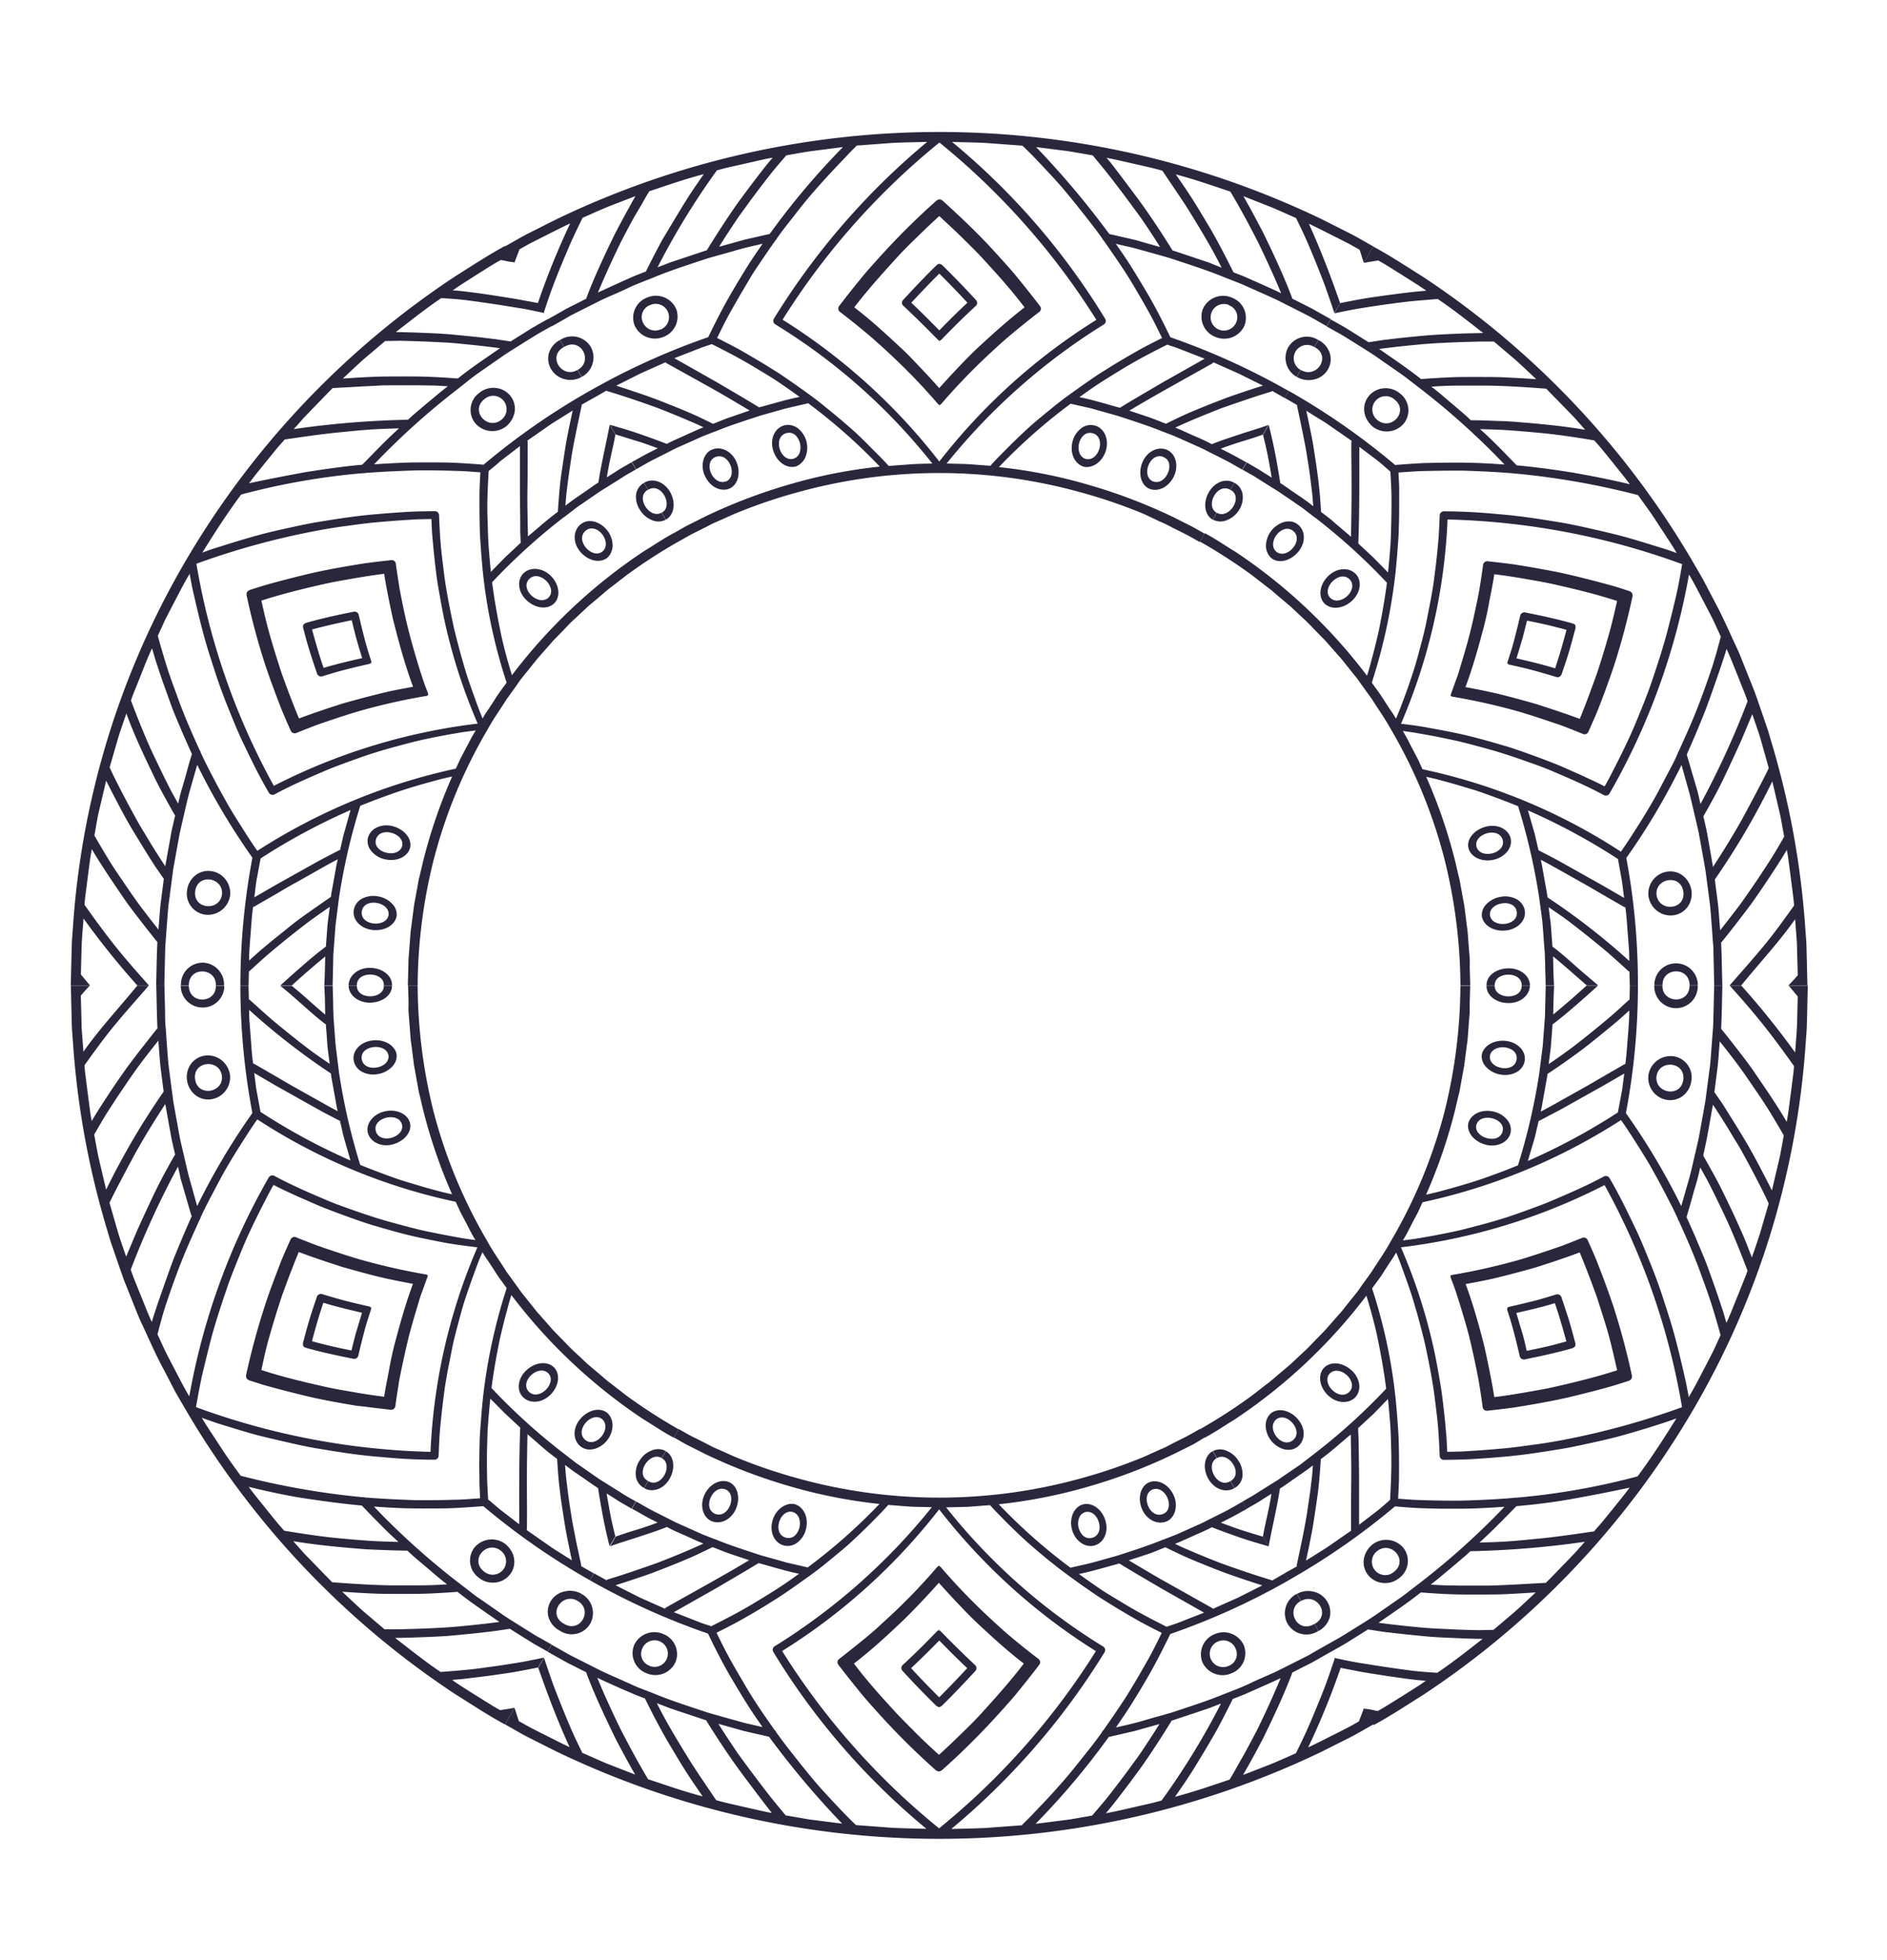 <svg id="Layer_1" data-name="Layer 1" xmlns="http://www.w3.org/2000/svg" viewBox="0 0 519.58 539.62"><defs><style>.cls-1{fill:#2a273d;}</style></defs><path class="cls-1" d="M453.89,295.94a6.19,6.19,0,0,1,6.71-5.2,5.85,5.85,0,0,1,5.11,6.82,6.28,6.28,0,0,1-2.34,4.11,5.77,5.77,0,0,1-4.48,1.08,6,6,0,0,1-3.86-2.41A6.14,6.14,0,0,1,453.89,295.94Zm2.23.28c-.59,4.73,6.63,6.06,7.36,1.06S456.89,291.51,456.12,296.22Z"/><path class="cls-1" d="M461.28,277.52a6,6,0,0,0,6.19-6v-.27H465.2c0,.09,0,.17,0,.26-.21,5.05-7.53,4.62-7.44-.14l0-.12h-2.26v.12A6,6,0,0,0,461.28,277.52Z"/><path class="cls-1" d="M404.36,309c.74-2.36,3.64-3.76,6.93-3a6.65,6.65,0,0,1,3.77,2.33,4.17,4.17,0,0,1,.82,3.74c-.81,2.59-4,3.91-7.13,2.94S403.67,311.39,404.36,309Zm2.18.56c-1,3.51,6,5.71,7.16,2,.58-1.87-1-3.27-2.81-3.71S407.11,307.83,406.54,309.57Z"/><path class="cls-1" d="M408,290.37c.43-2.44,3.27-4.18,6.56-3.84s5.66,2.76,5.27,5.45a4.38,4.38,0,0,1-2.21,3.13,6.76,6.76,0,0,1-4.42.69,6.91,6.91,0,0,1-3.91-2A4.2,4.2,0,0,1,408,290.37Zm2.24.28c-.44,3.63,6.78,4.93,7.35,1S410.88,287.05,410.25,290.65Z"/><path class="cls-1" d="M415.08,276.11c3.3.16,6-1.92,6.16-4.63v-.21H419a1.41,1.41,0,0,1,0,.21c-.19,3.93-7.51,3.55-7.43-.12,0,0,0-.06,0-.09h-2.26v.09C409.24,273.85,411.74,276,415.08,276.11Z"/><path class="cls-1" d="M408.24,387.31c-.21-1.56-.43-3.12-.67-4.65l-.37-2.29-.44-2.31c-.6-3.07-1.26-6.07-1.95-9s-1.6-5.91-2.45-8.76c-.44-1.43-.88-2.84-1.33-4.23s-1-2.83-1.53-4.21a1,1,0,0,1-.08-.67l-.05.05-.05-.09,0,0,0-.05h0l.08.05h0a1.28,1.28,0,0,1,.58-.22,173,173,0,0,0,17.85-4c3-.87,5.89-1.82,8.9-2.84,1.48-.51,3-1,4.5-1.59s2.93-1.15,4.41-1.75a1.16,1.16,0,0,1,1.49.56c.66,1.45,1.31,2.91,1.95,4.4s1.18,3,1.76,4.46c1.15,3,2.28,6.08,3.33,9.21a195.88,195.88,0,0,1,5.18,19.32,2.06,2.06,0,0,1-.11.81,2.24,2.24,0,0,1-.71.58q-2.46.8-4.89,1.53c-1.67.47-3.32.92-5,1.35-3.31.84-6.51,1.67-9.79,2.34s-6.56,1.26-9.77,1.78l-2.41.39-2.44.31c-1.63.2-3.24.39-4.84.56A1.17,1.17,0,0,1,408.24,387.31Zm3.2-2.73c2.82-.32,5.54-.79,8.36-1.25l4.24-.76,2.14-.4,2.09-.46c5.59-1.27,11.39-2.69,17-4.51-.65-2.88-1.28-5.67-2-8.46s-1.61-5.55-2.47-8.25c-.43-1.35-.85-2.68-1.31-4l-1.47-4q-1.49-3.94-3.05-7.74c-2.66,1-5.29,1.91-7.89,2.77l-3.88,1.26c-1.31.4-2.65.76-4,1.12q-3.94,1.08-7.8,2c-2.6.6-5.27,1.1-7.84,1.57,1.84,4.94,3.26,9.91,4.64,15.13l.51,2,.43,1.95.84,4C410.49,379.13,411.05,381.88,411.44,384.58Z"/><path class="cls-1" d="M385.23,434.42a6.07,6.07,0,0,1-4.62,1.3,5.84,5.84,0,0,1-4-2.28,5.66,5.66,0,0,1-1.07-4.36,6.63,6.63,0,0,1,2.33-3.9,6.19,6.19,0,0,1,8.48.82A5.84,5.84,0,0,1,385.23,434.42Zm-1.37-1.76c4-3.18-.79-8.65-4.62-5.72a3.68,3.68,0,1,0,4.62,5.72Z"/><path class="cls-1" d="M365.34,440.69a5.88,5.88,0,0,0-3.7-2.56,6.27,6.27,0,0,0-4.54.63l0,0,1.13,1.92.06,0c4.22-2.36,8.23,3.68,3.81,6.27a.62.62,0,0,1-.16.07l1.13,1.93.16-.08a6.17,6.17,0,0,0,2.91-3.69A5.7,5.7,0,0,0,365.34,440.69Z"/><path class="cls-1" d="M373.09,384.73c-2,1.9-5.39,1.51-7.65-.85s-2.59-5.63-.83-7.41,5-1.53,7.5.71S375,382.79,373.09,384.73Zm-1.58-1.57c1.39-1.4.68-3.38-.65-4.61s-3.31-1.77-4.67-.51C363.61,380.67,368.66,385.92,371.51,383.16Z"/><path class="cls-1" d="M357.33,398.21a4.13,4.13,0,0,1-1.79.83,5.17,5.17,0,0,1-2-.1,7,7,0,0,1-5.05-6.65,4.7,4.7,0,0,1,.43-1.85A4.31,4.31,0,0,1,350,389c2-1.53,5.22-.84,7.38,1.68S359.46,396.5,357.33,398.21ZM356,396.45c3.09-2.49-1.67-8-4.6-5.73-1.4,1.22-1.08,3.19,0,4.65S354.44,397.72,356,396.45Z"/><path class="cls-1" d="M341,402.1a6.82,6.82,0,0,0-3.35-2.78,4.35,4.35,0,0,0-3.69.14l0,0,1.13,1.93a.2.2,0,0,1,.05-.05c3.24-1.79,7.22,4.27,3.79,6.28a.53.53,0,0,1-.13.06l1.13,1.92a.53.53,0,0,0,.13-.06,4.25,4.25,0,0,0,2.06-3.19A6.6,6.6,0,0,0,341,402.1Z"/><path class="cls-1" d="M433.71,370.59a2,2,0,0,1-.68.51c-4.35,1.26-8.86,2.22-13.24,3.11a1.18,1.18,0,0,1-1.33-.86c-1-4.3-2-8.44-3.4-12.58a1.21,1.21,0,0,1,0-.72l0,.06s-.05-.11-.06-.09l0,0,0-.05h0l.07,0,0,0a1.43,1.43,0,0,1,.61-.27c2.12-.47,4.28-1,6.44-1.53s4.22-1.2,6.35-1.84a1.19,1.19,0,0,1,1.44.69q1.06,3.13,2.09,6.34c.63,2.12,1.21,4.26,1.78,6.44A1.74,1.74,0,0,1,433.71,370.59Zm-2.41-1.33c-1-3.62-1.95-7-3.17-10.54-3.47,1.08-7.1,1.89-10.61,2.71.52,1.71,1,3.43,1.55,5.19s.89,3.46,1.31,5.23c1.82-.37,3.67-.76,5.5-1.18S429.48,369.75,431.3,369.26Z"/><path class="cls-1" d="M379.34,471c2.23-1.21,4.36-2.64,6.59-4l3.33-2.11,1.68-1.07,1.65-1.15c-1-.08-2-.16-3-.27l-3-.38q-3-.41-5.88-.86c-1.94-.3-3.86-.6-5.8-.93L369,459.09l-1.59-2.71c2.3.47,4.63,1,6.95,1.37s4.62.75,7,1.1,4.74.69,7.14,1,4.79.45,7.23.63c4.24-2.85,8.32-6.1,12.52-9.35-2.72,0-5.4-.13-8.06-.24s-5.24-.22-7.9-.48-5.23-.5-7.79-.8l-3.82-.45-3.84-.6c-.05,0-.06,0-.1-.06l-5.13,3.21c-.85.55-1.71,1.05-2.59,1.54l-2.59,1.46-1.13-1.92,3.35-1.89c1.13-.63,2.19-1.35,3.29-2,2.18-1.38,4.39-2.72,6.55-4.15l6.38-4.44c.53-.37,1.07-.74,1.59-1.12l1.55-1.19,3.09-2.37a206.49,206.49,0,0,0,23.15-20.85c-2.59.17-5.14.32-7.66.43s-5.12.09-7.62.1-5-.06-7.46-.14-5-.3-7.41-.5A193.78,193.78,0,0,1,354.82,435l-1.13-1.91,3.41-1.92c0-.11-.08-.19-.05-.32,1-4.73,2-9.27,2.76-13.85.36-2.31.68-4.6,1-6.85l.41-3.37c.12-1.12.2-2.28.28-3.41-1.44,1.17-3,2.19-4.5,3.25l-2.28,1.59c-.76.53-1.51,1.07-2.31,1.55,0,0,0,.06,0,.1-.8,5.18-2.17,10.81-3.1,15.8L347.74,423c.31-1.89.76-3.83,1.2-5.81s.84-4,1.16-6l-2.42,1.52c-1.45,1-3.11,1.85-4.44,2.65l-1.16-2,2-1.14,1-.58,1-.64,4.12-2.58,1.52-.95c.5-.32,1-.68,1.46-1l2.93-2c1-.69,2-1.32,2.9-2.06l2.83-2.18.06-.05a165.62,165.62,0,0,0,19.78-17.92c-.56-4.45-1.35-8.86-2.19-13.06s-2-8.46-3.26-12.53a148.88,148.88,0,0,1-36.28,34.08c-2.81,1.71-5.37,3.5-8.33,5.06l-1.36-2.3a147.57,147.57,0,0,0,14.39-9.29l3.57-2.77c.6-.47,1.23-.92,1.82-1.41l1.75-1.5c1.17-1,2.38-2,3.55-3l3.45-3.24c1.2-1.05,2.27-2.23,3.39-3.38l1.68-1.72c.57-.57,1.13-1.15,1.65-1.77l3.21-3.65c.56-.59,1.06-1.24,1.56-1.87l1.52-1.91,1.54-1.91c.52-.63,1-1.32,1.45-2l2.88-4c1.73-2.76,3.65-5.42,5.21-8.28a139.31,139.31,0,0,0,14.82-35.64,145.85,145.85,0,0,0,4.42-34.84h2.7l-.14,4.9,0,2.45-.2,2.43-.23,3.09c-.08,1-.14,2.07-.3,3.08l-.8,6.14-1.11,6.08c-.14,1-.45,2-.67,3l-.7,3a144,144,0,0,1-8,23.35c1.05-.23,2.13-.47,3.19-.74l3.12-.84c2.1-.58,4.21-1.2,6.35-1.86s4.19-1.4,6.3-2.17,4.2-1.59,6.33-2.45A170.93,170.93,0,0,0,423.9,295s0-.05,0-.08l.89-7,.53-7.07a23.75,23.75,0,0,0,.11-2.39l.06-2.38.12-4.78h2.31c-.08,1.73-.15,3.46-.19,5.18l-.06,2.79q4.6-3.78,9.23-8h3.14c-2.06,1.89-4.12,3.73-6.17,5.5s-4.08,3.49-6.27,5.13a.41.41,0,0,1-.11.07l-.41,5.49c-.14,1.83-.45,3.64-.65,5.46,1.88-1.28,3.78-2.61,5.68-4s3.64-2.8,5.47-4.26,3.69-3,5.49-4.52,3.53-3.14,5.31-4.76a1.17,1.17,0,0,1,.31-.2l.09-3.93H451a188.61,188.61,0,0,1-3.31,35.16A185.84,185.84,0,0,1,462.93,332l2.13-7.42c.68-2.48,1.21-5,1.81-7.5l.86-3.76.69-3.79.68-3.79c.22-1.27.48-2.53.62-3.81l1-7.64c.19-1.27.29-2.55.38-3.82l.29-3.84.29-3.84c.1-1.28.09-2.56.13-3.84l.18-7.68h2.26c-.11,4-.14,8-.34,11.94l.1.11q2.37,2.93,4.73,6c1.55,2,3.19,4.13,4.61,6.25s2.94,4.28,4.39,6.49,2.91,4.47,4.22,6.75c.51-2.59.76-5.19,1.12-7.74.16-1.28.33-2.55.49-3.82s.33-2.52.41-3.78c-2.84-4-5.64-7.82-8.59-11.52s-6.07-7.25-9.13-10.66h3.19a219,219,0,0,1,14.83,18.43c.18-2.65.45-5.25.53-7.82s.13-5.1.2-7.59l-2.5-3h5.27q-.11,4-.19,8l-.12,4-.29,4a233.18,233.18,0,0,1-9.77,52.63,230.54,230.54,0,0,1-21.71,49,237.85,237.85,0,0,1-73.86,77.63c-4.54,2.85-8.8,5.68-13.61,8.3l-2.63-4.48C376.93,470.4,378,470.75,379.34,471Zm83.82-83.64h0Zm9-86.56,2.2,3.16,2,3.21c1.36,2.15,2.72,4.36,4.06,6.6s2.6,4.52,3.82,6.84,2.45,4.68,3.65,7.08c.6-2.55,1.19-5.09,1.79-7.6l.43-1.89.36-1.89.69-3.77c-1.34-2.32-2.68-4.6-4.06-6.83s-2.91-4.45-4.38-6.61-2.91-4.27-4.46-6.34-3.15-4.11-4.74-6.09c-.19,2.35-.32,4.7-.58,7l-.89,7Zm-3.12,17.42c1.25,2.18,2.49,4.41,3.71,6.67s2.28,4.54,3.41,6.87,2.2,4.7,3.28,7.11,2,4.82,2.93,7.29c.43-1.24.85-2.47,1.27-3.7s.84-2.45,1.19-3.7L487,331.3c-1.07-2.4-2.32-4.81-3.53-7.15s-2.46-4.66-3.71-6.92c-.61-1.13-1.28-2.26-2-3.38l-2-3.32q-2-3.28-4.11-6.44l-1.25,7c-.23,1.16-.4,2.33-.67,3.48L469,318ZM464.38,335c1,2.28,2.07,4.6,3.07,7s2.05,4.79,2.91,7.19,1.76,4.88,2.61,7.37l1.26,3.78c.41,1.27.75,2.52,1.13,3.8,1.12-2.35,2-4.77,3-7.17l1.44-3.6c.48-1.2,1-2.4,1.37-3.62q-1.44-3.76-2.92-7.41c-1-2.43-2-4.82-3.12-7.2s-2.23-4.7-3.37-7c-.58-1.15-1.14-2.28-1.73-3.4l-1.87-3.36c-.28,1.14-.51,2.3-.83,3.43l-1,3.41C465.71,330.45,465.1,332.73,464.38,335Zm-40.16-29c1.94-1,3.74-2,5.63-3.08l5.71-3.2c1.95-1.08,3.83-2.19,5.73-3.3l5.82-3.36a1.25,1.25,0,0,1,.41-.14c.36-2.44.49-4.91.69-7.37s.41-4.92.41-7.39l-2.69,2.42c-.92.79-1.87,1.58-2.81,2.35-1.87,1.55-3.73,3.05-5.58,4.52s-3.77,2.87-5.7,4.24-3.84,2.68-5.75,3.95c-.09.87-.26,1.73-.42,2.6l-.46,2.59-.47,2.59-.23,1.3Zm-3.53,13.58a173.21,173.21,0,0,0,24.79-13.36l1-5.33c.18-.89.3-1.79.4-2.68l.35-2.69-5.89,3.4-5.93,3.32-5.77,3.23c-1.94,1-3.92,2.07-5.85,3.07l-.14.06-.64,2.77-.32,1.38-.39,1.37Zm-34.42,21.88,3.47-.46,3.41-.58q3.44-.62,6.94-1.35c2.36-.49,4.58-1.1,6.92-1.71s4.67-1.28,7-2,4.58-1.55,6.91-2.39,4.71-1.72,6.95-2.7c4.54-1.94,9.3-4,13.76-6.43a1.17,1.17,0,0,1,1.53.44c2.62,4.44,4.82,9,7.09,13.74,1.16,2.39,2.15,4.77,3.15,7.22s2,4.93,2.93,7.47,1.74,5.05,2.57,7.65,1.67,5.25,2.36,7.89,1.36,5.33,2,8.07l.94,4.12c.29,1.38.53,2.75.79,4.14,1.66-2.74,3.07-5.61,4.57-8.44l2.2-4.27,2-4.35c-.78-2.78-1.56-5.51-2.41-8.21s-1.83-5.39-2.79-8c-1.84-5.23-4.11-10.39-6.34-15.31a1,1,0,0,1-.26-.56c-1.07-2.4-2.35-4.82-3.57-7.17s-2.48-4.65-3.75-6.9-2.71-4.5-4.08-6.67-2.73-4.29-4.22-6.38a165.06,165.06,0,0,1-54.65,22.63l-1.23,2.7-1.39,2.62C388.17,338,387.32,339.79,386.27,341.47Zm-.53,1.88a152.81,152.81,0,0,1,8.79,26.81c.55,2.37,1,4.71,1.43,7.13s.88,4.9,1.18,7.34.59,4.92.83,7.44l.33,3.81.19,3.78,3.95-.09,3.9-.24c2.63-.17,5.28-.39,8-.64s5.29-.65,8-1,5.43-.81,8.12-1.32a212.51,212.51,0,0,0,32.68-9,192.34,192.34,0,0,0-21.33-61.14A166.16,166.16,0,0,1,385.74,343.35ZM372,420.86c0-4.48,0-8.89.06-13.17s-.07-8.66-.13-12.81c-2.74,2.27-5.36,4.67-8.24,6.77-.14,2.28-.33,4.59-.55,6.93s-.58,4.58-.92,6.92l-.54,3.52c-.18,1.19-.38,2.37-.62,3.51q-.67,3.5-1.46,7.06l3.18-2c1.05-.67,2.13-1.3,3.14-2l6.15-4.28A1.42,1.42,0,0,1,372,420.86Zm10.75-8q.21-3.57.31-7.05t0-7c-.07-2.33-.1-4.57-.28-6.89s-.37-4.57-.6-6.81c-1.34,1.36-2.66,2.75-4,4.1l-4.21,3.91,0,.15c0,1.08.1,2.18.12,3.25l.05,3.23.08,6.57c0,2.24,0,4.43,0,6.65s0,4.51,0,6.76l4.35-3.34,1.08-.84,1.05-.88Zm34-.52a1.08,1.08,0,0,1,.61-.06,192.8,192.8,0,0,0,33.54-5.88c3.83-5.13,7.3-10.53,10.69-15.95-1.32.49-2.67.95-4,1.38l-4.06,1.29c-2.71.82-5.38,1.62-8.07,2.34s-5.45,1.32-8.14,1.91-5.34,1.16-8.08,1.59c-5.43.89-10.66,1.69-16,2.11-2.65.23-5.27.43-7.86.58s-5.25.18-7.82.21a1.16,1.16,0,0,1-1.15-1.08c-.1-2.54-.21-5-.41-7.51s-.52-5-.82-7.45c-.56-4.85-1.53-9.76-2.5-14.41-.47-2.31-1.1-4.68-1.71-7s-1.26-4.54-1.92-6.74-1.47-4.43-2.24-6.57-1.49-4.21-2.39-6.32c-.48.87-1,1.69-1.59,2.52l-1.62,2.49c-1,1.69-2.25,3.26-3.41,4.87A145.41,145.41,0,0,1,384,382.56c.3,2.42.51,4.82.71,7.29l.27,3.73.11,1.88.06,1.85q.09,3.72.07,7.56c0,1.27,0,2.58-.06,3.85l-.19,3.83,3.89.28c1.31.08,2.58.1,3.88.15q3.88.11,7.89.11c2.69,0,5.28-.12,8-.24S414,412.55,416.72,412.33Zm-9.34,12.28c2.56-.06,5.17-.15,7.75-.32s5.13-.43,7.75-.69c5.28-.48,10.48-1.26,16-2.06.84-1,1.72-1.93,2.53-2.93l2.44-3c1.61-2,3.27-4,4.83-6.12-5.39,1.16-10.66,2.18-15.76,3.1s-10.28,1.56-15.39,2C414.18,418,410.92,421.43,407.38,424.61Zm-13.44,11.58c1.28.07,2.59.17,3.87.2l3.85.07c2.58,0,5.19,0,7.84,0,1.33,0,2.64-.05,3.95-.12l4-.19,8.17-.45c1.82-1.82,3.61-3.69,5.42-5.55l2.71-2.82,2.59-2.93A257.71,257.71,0,0,1,405.08,427l-.22,0-1.31,1.21-1.36,1.16-2.73,2.32C397.64,433.18,395.85,434.76,393.94,436.19Zm17.24,12.47,5.89-5c1.95-1.72,3.83-3.54,5.76-5.33-2.7.19-5.37.34-8,.47s-5.34.11-8,.12-5.23,0-7.8-.1-5.21-.29-7.76-.47l-.1,0c-3.72,3-7.72,5.6-11.62,8.34q3.8.5,7.69.91c2.59.25,5.27.55,7.87.67s5.27.27,8,.36l4.05.11C408.49,448.7,409.82,448.68,411.18,448.66Z"/><path class="cls-1" d="M334.52,449.8a6.15,6.15,0,0,1,7.92,3,5.91,5.91,0,0,1-3.44,7.84,6.09,6.09,0,0,1-8-3.27A6,6,0,0,1,334.52,449.8Zm.87,2.05a3.66,3.66,0,1,0,2.74,6.79,3.49,3.49,0,0,0,2.1-4.79A3.65,3.65,0,0,0,335.39,451.85Z"/><path class="cls-1" d="M354.48,446.88a6,6,0,0,0,8.33,2.19l.23-.14L361.91,447a1.82,1.82,0,0,1-.23.15c-4.5,2.45-7.79-4-3.6-6.39l.12-.05-1.13-1.92-.11,0A6,6,0,0,0,354.48,446.88Z"/><path class="cls-1" d="M298.26,414.1c2.44-.58,5.16,1.3,6.11,4.46s-.42,6.18-3.08,6.89a4.24,4.24,0,0,1-2,0,4.87,4.87,0,0,1-1.83-.89,6.44,6.44,0,0,1-2.34-3.75,6.58,6.58,0,0,1,.38-4.31,4.91,4.91,0,0,1,1.13-1.52A3.78,3.78,0,0,1,298.26,414.1Zm.59,2.13a2.63,2.63,0,0,0-1.75,1.68,4.67,4.67,0,0,0,1.18,4.86,2.59,2.59,0,0,0,2.42.54C304.56,422.31,302.46,415.39,298.85,416.23Z"/><path class="cls-1" d="M316.53,408c2.36-.85,5.25.57,6.63,3.6a6.37,6.37,0,0,1,.39,4.36,4.9,4.9,0,0,1-.92,1.77,3.58,3.58,0,0,1-1.61,1.14c-2.58.94-5.57-.73-6.7-3.79S314.19,408.88,316.53,408Zm.87,2c-3.45,1.35-1,8.14,2.76,6.78a2.42,2.42,0,0,0,1.61-1.86,4.24,4.24,0,0,0-.31-2.58C320.73,410.66,319.16,409.41,317.4,410Z"/><path class="cls-1" d="M332.6,406.88c1.53,2.92,4.71,4.17,7.11,2.85l.18-.11-1.13-1.92a1.77,1.77,0,0,0-.17.12c-3.51,1.89-6.83-4.53-3.63-6.38l.09,0-1.13-1.93-.09,0C331.66,400.78,331.08,404,332.6,406.88Z"/><path class="cls-1" d="M231.12,456.63q3.82-3,7.41-5.92c1.19-1,2.37-2,3.53-3.08s2.3-2.1,3.42-3.15A166.41,166.41,0,0,0,258,431.42a1.06,1.06,0,0,1,.56-.38l-.08,0s.07-.09.06-.09a.8.8,0,0,1,0-.15s.06-.14.06-.14h0v.41a1.27,1.27,0,0,1,.49.37,170,170,0,0,0,12.5,13.07q1.68,1.58,3.42,3.15c1.16,1.05,2.34,2.12,3.53,3.09q3.58,3,7.41,5.91a1.14,1.14,0,0,1,.25,1.55q-2.87,3.78-6,7.59c-1,1.29-2.09,2.48-3.17,3.7s-2.18,2.43-3.3,3.65a199,199,0,0,1-14.4,14.16,2.19,2.19,0,0,1-.77.34,2.35,2.35,0,0,1-.87-.34,201.44,201.44,0,0,1-14.42-14.17q-1.68-1.81-3.3-3.65c-1.08-1.21-2.14-2.42-3.18-3.71q-3.1-3.81-6-7.59A1.11,1.11,0,0,1,231.12,456.63Zm4,1.29c3.39,4.49,7.06,8.62,11,12.89,1.95,2.16,4,4.14,6,6.17s4.22,4.06,6.42,6.08c2.21-2,4.34-4.05,6.42-6.07s4.08-4,6-6.17c3.88-4.28,7.54-8.4,10.94-12.89-4.36-3.34-8.51-7.12-12.4-10.75-1.94-1.79-3.84-3.78-5.67-5.7s-3.6-3.85-5.32-5.78c-1.72,1.93-3.49,3.85-5.33,5.78s-3.74,3.9-5.69,5.69C243.66,450.81,239.5,454.57,235.14,457.92Z"/><path class="cls-1" d="M178.07,460.61a5.9,5.9,0,0,1-3.43-7.84,6.12,6.12,0,0,1,7.91-3,5.94,5.94,0,0,1,3.52,7.6A6.08,6.08,0,0,1,178.07,460.61Zm.87-2a3.66,3.66,0,1,0-2.1-4.8A3.5,3.5,0,0,0,178.94,458.57Z"/><path class="cls-1" d="M162.6,446.8a6,6,0,0,0-2.4-8s0,0,0,0L159,440.71l.08,0c4.19,2.39.86,8.82-3.63,6.37a.75.75,0,0,1-.15-.11l-1.14,1.93.16.1A5.91,5.91,0,0,0,162.6,446.8Z"/><path class="cls-1" d="M215.81,425.41c-2.67-.71-4-3.78-3.08-6.89s3.67-5,6.12-4.46c2.4.76,3.84,3.53,3.1,6.76a6.52,6.52,0,0,1-2.34,3.75A4.29,4.29,0,0,1,215.81,425.41Zm.59-2.14a2.62,2.62,0,0,0,2.42-.53,4.45,4.45,0,0,0,1.3-2.28,4.5,4.5,0,0,0-.11-2.58,2.62,2.62,0,0,0-1.76-1.68C214.64,415.35,212.54,422.27,216.4,423.27Z"/><path class="cls-1" d="M196.08,418.79c-2.57-1-3.47-4.34-2.13-7.28s4.28-4.45,6.63-3.59,3.34,4,2.2,7.08S198.66,419.73,196.08,418.79Zm.87-2.05c3.75,1.36,6.21-5.43,2.76-6.77-1.76-.63-3.33.64-4.06,2.32S195.09,416.05,197,416.74Z"/><path class="cls-1" d="M184.51,406.82c1.52-2.89,1-6.08-1.17-7.33h0l-1.13,1.93h.06c3.21,1.85-.15,8.26-3.65,6.36a.31.31,0,0,1-.11-.08l-1.14,1.92.12.08C179.87,411,183,409.74,184.51,406.82Z"/><path class="cls-1" d="M258.62,469.92a2.05,2.05,0,0,1-.8-.34c-3.28-3.23-6.39-6.44-9.36-9.69a1.12,1.12,0,0,1,.09-1.56c3.27-3,6.4-6.14,9.37-9.2a1.19,1.19,0,0,1,.62-.38l-.08,0s.07-.09.06-.09,0-.15,0-.15.06-.14.06-.14h0v.41a1.49,1.49,0,0,1,.54.37c3,3.07,6.11,6.15,9.38,9.21a1.13,1.13,0,0,1,.11,1.56c-3,3.24-6,6.45-9.33,9.68A1.85,1.85,0,0,1,258.62,469.92Zm0-2.72c2.7-2.67,5.21-5.34,7.7-8-2.69-2.54-5.22-5.08-7.7-7.62q-3.72,3.81-7.75,7.62Q254.55,463.19,258.58,467.2Z"/><path class="cls-1" d="M142.88,473.79c1.11.61,2.21,1.25,3.35,1.86l3.47,1.76c2.34,1.16,4.7,2.39,7.14,3.54-3.37-7.37-6-14.37-8.63-21.86l1.6-2.71q1.09,3.28,2.25,6.6c.79,2.19,1.65,4.31,2.51,6.49s1.78,4.36,2.72,6.55,2,4.31,3.05,6.49c2.35,1,4.7,2.12,7.13,3.1l7.41,2.88q-2-3.5-3.84-6.95c-.62-1.16-1.23-2.29-1.81-3.46l-1.7-3.54c-2.23-4.71-4.31-9.29-6.1-14.08,0,0,0-.07,0-.12L156,457.6l-5.22-2.93,1.13-1.92,3.35,1.9,1.68.94,1.73.88,6.93,3.5c2.35,1.1,4.74,2.13,7.11,3.2,1.2.52,2.37,1.1,3.6,1.56l3.65,1.42c4.84,2,9.84,3.58,14.82,5.24,2.51.74,5,1.43,7.56,2.14,1.26.34,2.51.74,3.79,1l3.82.88c-1.45-2.11-2.87-4.14-4.22-6.29s-2.65-4.3-3.91-6.44c-2.53-4.2-4.78-8.66-6.88-13A193.26,193.26,0,0,1,162.42,435l1.13-1.91L167,435c.09-.07.13-.16.26-.2,4.63-1.39,9.21-3,13.57-4.52,4.46-1.74,8.71-3.44,12.85-5.39-1.74-.66-3.4-1.49-5.1-2.23s-3.4-1.47-5-2.35c0,0,0,.06-.08.08-2.5,1-5.15,1.84-7.8,2.72s-5.23,1.62-7.69,2.53L169.5,423c1.81-.68,3.76-1.28,5.72-1.88s4-1.3,5.86-2l-2.55-1.28C177,417,175.36,416,174,415.31l1.16-2c1.33.75,2.71,1.56,4.12,2.33l4.34,2.19c1.07.53,2.11,1.11,3.21,1.59l3.25,1.45,3.26,1.46c1.1.46,2.22.87,3.33,1.31l.08,0c4.13,1.71,8.4,3.06,12.65,4.46l6.46,1.81c1.07.34,2.18.54,3.27.8l3.27.75a155.45,155.45,0,0,0,19.76-17.46,141.48,141.48,0,0,1-24.62-4.85,151.2,151.2,0,0,1-23.39-8.91l-4.34-2.19c-.73-.34-1.43-.74-2.13-1.15l-2.15-1.22,1.35-2.3c1.18.66,2.37,1.36,3.59,2l3.79,1.89,1.92,1c.65.32,1.33.59,2,.89l4.05,1.81a145.65,145.65,0,0,0,17.54,6,145.86,145.86,0,0,0,77.78,0,146.37,146.37,0,0,0,17.55-6l4-1.81c.67-.3,1.34-.56,2-.89l1.91-1,3.77-1.89c1.22-.66,2.39-1.35,3.56-2l1.36,2.3L329.57,397c-.72.42-1.43.83-2.18,1.18L323,400.35a148.84,148.84,0,0,1-23.4,8.89A141.75,141.75,0,0,1,275,414.08a155.41,155.41,0,0,0,19.75,17.47c2.18-.52,4.38-.95,6.54-1.54l6.46-1.81c4.25-1.39,8.53-2.74,12.66-4.45l.07,0,3.35-1.3,3.28-1.47,3.28-1.46c1.1-.48,2.14-1.07,3.22-1.6l4.32-2.17c1.41-.77,2.8-1.59,4.2-2.38l1.16,2c-1.55.82-3.06,1.72-4.61,2.51l-2.51,1.27c1.88.7,3.83,1.43,5.76,2.06s3.87,1.21,5.86,1.8l1.57,2.67c-2.69-.79-5.28-1.52-7.89-2.42s-5.17-1.84-7.66-2.8l-.12-.06c-1.63.88-3.35,1.58-5.05,2.35l-2.54,1.14c-.85.38-1.69.77-2.57,1.09l1.57.74,1.56.69,3.18,1.35q3.19,1.33,6.53,2.62c4.37,1.57,8.93,3.13,13.57,4.54a1.13,1.13,0,0,1,.33.16l3.47-2,1.13,1.91a193.42,193.42,0,0,1-32.64,14.81c-2.09,4.3-4.34,8.75-6.86,13-1.26,2.13-2.55,4.28-3.9,6.43s-2.76,4.18-4.21,6.29c2.54-.58,5.1-1.14,7.6-1.89s5-1.4,7.54-2.14c4.95-1.65,9.94-3.22,14.76-5.21,2.43-.94,4.88-1.86,7.24-3s4.77-2.11,7.13-3.21l7-3.52,1.74-.88,1.71-1,3.39-1.92,1.13,1.92c-1.76,1-3.51,2-5.29,3l-5.42,2.75a1,1,0,0,1,0,.14c-1.79,4.78-3.89,9.36-6.12,14.08l-1.71,3.54c-.59,1.16-1.21,2.3-1.82,3.46-1.24,2.31-2.53,4.62-3.86,6.95l7.41-2.87c2.44-1,4.79-2.07,7.13-3.1,1.07-2.18,2.12-4.29,3.1-6.49s1.89-4.41,2.79-6.59,1.77-4.33,2.57-6.53,1.55-4.41,2.27-6.6l1.59,2.71A204.7,204.7,0,0,1,360.2,481c2.45-1.13,4.8-2.37,7.15-3.53l3.47-1.76c1.15-.59,2.25-1.24,3.35-1.85l1.4-3.69,2.63,4.48-3.52,2c-1.17.67-2.35,1.33-3.56,1.92l-7.22,3.63a243.1,243.1,0,0,1-210.75-.09l-7.1-3.57c-1.19-.58-2.34-1.23-3.5-1.89l-3.52-2,2.64-4.48C142.17,471.45,142.41,472.55,142.88,473.79Zm115.74,29.55h0Zm80.78-35.57q-1.68,3.39-3.48,6.82L335,476.3l-.95,1.66-1.95,3.34q-2,3.34-4.11,6.73c-1.42,2.22-2.92,4.36-4.44,6.57,5.15-1.35,10.11-3.08,15-4.72.7-1.12,1.38-2.28,2-3.46l2-3.49q1.9-3.48,3.69-6.93,3.47-7.08,6.38-14.05c-2.16,1-4.36,2-6.55,2.95l-3.28,1.46c-1.11.46-2.23.88-3.34,1.32A.36.36,0,0,1,339.4,467.77Zm-16.91,6.09c-2.62,4.23-5.4,8.57-8.4,12.8-1.5,2.08-3.06,4.16-4.65,6.25s-3.23,4.24-4.95,6.22c1.31-.22,2.6-.5,3.89-.79l3.85-.87c2.55-.61,5.12-1.11,7.61-1.85a201.67,201.67,0,0,0,16.35-26.68l-3.36,1.3-3.41,1.15-6.84,2.27A.88.88,0,0,1,322.49,473.86Zm-17.19,4.28a206.53,206.53,0,0,1-20.16,23.91l7.82-1c1.31-.15,2.6-.37,3.89-.6l3.86-.67c1.75-2.05,3.45-4,5.1-6.12s3.23-4.2,4.77-6.3l2.29-3.14c.75-1,1.49-2.08,2.2-3.18q2.16-3.24,4.17-6.45l-6.93,1.93Zm5.51-48.62,5.54,3.28,2.83,1.66,2.84,1.59,11.64,6.54a1,1,0,0,1,.33.27l6.86-3.06,6.71-3.38c-4.74-1.54-9.24-3-13.74-4.81q-3.35-1.32-6.56-2.69c-2.15-.92-4.3-2-6.38-3l-2.49,1c-.83.33-1.65.67-2.5.93Zm-13.74,3.76c1.86,1.32,3.77,2.69,5.7,4s3.9,2.46,5.92,3.68c4.05,2.49,8.2,4.67,12.54,6.84l2.61-.88c.87-.31,1.72-.66,2.57-1l5.13-2-11.82-6.7c-3.9-2.3-7.67-4.47-11.36-6.75l-.12-.09C304.53,431.36,300.85,432.51,297.07,433.28Zm-36.55-18.34a165.43,165.43,0,0,0,43.26,38.32,1.13,1.13,0,0,1,.38,1.52,198.69,198.69,0,0,1-42.22,48.68c3.23-.09,6.46-.12,9.69-.29l9.69-.72c1-1,2.05-2,3.05-3.08l3-3.14c2-2.1,3.85-4.18,5.69-6.29s3.6-4.35,5.33-6.52,3.4-4.27,5-6.55a1.14,1.14,0,0,1,.36-.51q2.35-3.32,4.55-6.6c.73-1.11,1.46-2.17,2.16-3.31l2.05-3.39q2-3.37,3.87-6.72c1.24-2.23,2.38-4.58,3.5-6.85-2.35-1.19-4.62-2.32-6.88-3.61s-4.48-2.6-6.64-3.92l-3.2-2c-1.05-.69-2.11-1.41-3.15-2.12q-3.11-2.14-6.06-4.32l-1.46-1.09L291,431.29,288.13,429q-2.82-2.33-5.47-4.67c-1.79-1.64-3.52-3.3-5.2-4.95L275,416.87l-1.21-1.24-1.19-1.31-6,.46C264.56,414.86,262.54,414.87,260.52,414.94Zm-1.93.54a165.49,165.49,0,0,1-43.23,39,198.52,198.52,0,0,0,43.21,48.81,198.67,198.67,0,0,0,43.18-48.78A165.76,165.76,0,0,1,258.59,415.48Zm-75.17,27c7.88-4.44,15.56-8.62,22.86-13l-5.07-1.7c-1.69-.56-3.33-1.28-5-1.9-2.07,1-4.24,2.07-6.37,3s-4.34,1.81-6.57,2.69l-3.38,1.31c-1.14.43-2.26.8-3.4,1.2-2.28.77-4.6,1.54-7,2.29l6.7,3.39,6.86,3.06A1.26,1.26,0,0,1,183.42,442.52Zm12.42,5.17c4.35-2.17,8.5-4.33,12.56-6.83,2-1.21,4-2.44,5.92-3.67s3.84-2.63,5.7-3.94c-3.78-.77-7.45-1.94-11.17-2.94l-.12.09c-3.68,2.26-7.46,4.44-11.37,6.74l-11.82,6.69,5.13,2,2.56,1Zm17.5,28.63a1.11,1.11,0,0,1,.36.5c1.59,2.29,3.26,4.4,5,6.61s3.49,4.38,5.32,6.58,3.73,4.21,5.68,6.3,3.95,4.19,6,6.12l9.69.73c3.24.18,6.47.21,9.7.3a192.89,192.89,0,0,1-42.18-48.72,1.13,1.13,0,0,1,.38-1.52,171.13,171.13,0,0,0,43.29-38.29c-2-.07-4-.06-6-.16l-6-.46c-.8.91-1.6,1.75-2.41,2.59l-2.48,2.51c-1.68,1.67-3.42,3.34-5.2,5s-3.61,3.12-5.49,4.67-3.82,3.13-5.78,4.53-4,2.87-6.07,4.29c-1,.7-2.09,1.43-3.14,2.1l-3.2,2q-3.24,2-6.63,3.89c-2.26,1.28-4.54,2.41-6.88,3.6,1.11,2.27,2.26,4.61,3.49,6.85s2.53,4.47,3.87,6.73C207.25,467.6,210.21,471.87,213.34,476.32Zm-15.53-1.76c1.34,2.14,2.74,4.27,4.18,6.41l1.08,1.61,1.12,1.55,2.29,3.1c1.55,2.08,3.14,4.17,4.77,6.29s3.34,4.12,5.07,6.24l3.86.67c1.29.22,2.58.47,3.89.61l7.82,1a239.2,239.2,0,0,1-20.14-23.92l-7-1.61Zm-16.94-5.68c2.27,4.61,4.85,8.9,7.57,13.37l2.07,3.35,2.16,3.28c1.5,2.21,3,4.44,4.52,6.69,2.49.73,5.06,1.25,7.61,1.85l3.85.87c1.29.29,2.58.59,3.88.8l-1.25-1.57-1.23-1.61-2.42-3.18c-1.59-2.11-3.14-4.18-4.65-6.24-3-4.2-5.8-8.45-8.42-12.68a.88.88,0,0,1-.09-.2l-6.83-2.28c-1.14-.38-2.28-.75-3.41-1.15Zm-2.39,20.94c4.9,1.62,9.85,3.37,15,4.72-1.52-2.2-3-4.34-4.44-6.58s-2.78-4.49-4.1-6.72c-2.67-4.4-5.06-9-7.3-13.54l0-.09c-1.11-.44-2.24-.85-3.34-1.33L171,464.83c-2.18-1-4.39-1.93-6.54-3,1.92,4.67,4.06,9.33,6.36,14.07C173.2,480.5,175.72,485.21,178.48,489.82Z"/><path class="cls-1" d="M139.22,425.07a6.89,6.89,0,0,1,1.53,1.81,5.77,5.77,0,0,1,.79,2.1,5.62,5.62,0,0,1-1.07,4.36,5.84,5.84,0,0,1-4,2.28,6.73,6.73,0,0,1-2.4-.16,6.46,6.46,0,0,1-2.22-1.15,5.84,5.84,0,0,1-1.13-8.42A6.21,6.21,0,0,1,139.22,425.07Zm-1.37,1.76c-3.83-2.92-8.62,2.54-4.62,5.72a3.68,3.68,0,1,0,4.62-5.72Z"/><path class="cls-1" d="M151.74,440.6a5.64,5.64,0,0,0-.73,4.49A6.21,6.21,0,0,0,154,448.8l.24.13,1.14-1.93c-.08,0-.16-.06-.25-.11-4.41-2.59-.36-8.61,3.85-6.25l.1.07,1.13-1.92-.1-.07a6.46,6.46,0,0,0-4.57-.66A5.86,5.86,0,0,0,151.74,440.6Z"/><path class="cls-1" d="M152.53,376.38c1.75,1.78,1.47,5-.83,7.41s-5.68,2.75-7.66.84-1.44-5.36,1-7.54S150.73,374.63,152.53,376.38ZM150.94,378c-1.34-1.27-3.3-.75-4.66.5s-2,3.21-.65,4.61C148.47,385.83,153.53,380.58,150.94,378Z"/><path class="cls-1" d="M167.14,388.88a4,4,0,0,1,1.09,1.49,4.48,4.48,0,0,1,.43,1.84,6.61,6.61,0,0,1-1.39,4.13,6.72,6.72,0,0,1-3.66,2.52,5.17,5.17,0,0,1-2,.1,4.21,4.21,0,0,1-1.79-.84c-2.13-1.71-2.17-5.08,0-7.57S165.15,387.35,167.14,388.88Zm-1.37,1.75c-2.94-2.24-7.7,3.24-4.6,5.74,1.52,1.26,3.44.37,4.55-1.08S167.17,391.86,165.77,390.63Z"/><path class="cls-1" d="M176.14,402a6.48,6.48,0,0,0-1.07,4.28,4.3,4.3,0,0,0,2.08,3.21l.19.1,1.14-1.92-.2-.09c-3.43-2,.59-8.05,3.83-6.27l.07.07,1.13-1.93-.07-.05a4.42,4.42,0,0,0-3.72-.16A6.7,6.7,0,0,0,176.14,402Z"/><path class="cls-1" d="M81.47,340.56q2.22.9,4.42,1.75c1.46.57,3,1.08,4.49,1.6,3,1,6,2,8.89,2.83a173.72,173.72,0,0,0,17.85,4.05,1,1,0,0,1,.62.27.19.19,0,0,0,0-.07h.11l0,0,0,0h0l-.08,0h0a1.26,1.26,0,0,1-.1.61c-.52,1.39-1,2.79-1.53,4.21s-.9,2.81-1.34,4.24c-.85,2.85-1.73,5.8-2.45,8.76s-1.35,5.94-2,9l-.45,2.32-.36,2.29c-.24,1.53-.47,3.08-.68,4.65a1.16,1.16,0,0,1-1.23,1c-1.6-.17-3.22-.36-4.84-.56l-2.45-.31L98,386.94q-4.81-.79-9.77-1.78c-3.27-.68-6.47-1.49-9.78-2.34-1.64-.43-3.31-.87-5-1.34s-3.24-1-4.88-1.53a2.07,2.07,0,0,1-.67-.5,2.14,2.14,0,0,1-.15-.89A197,197,0,0,1,73,359.22c1-3.14,2.18-6.22,3.32-9.22.58-1.51,1.13-3,1.77-4.47s1.29-2.95,1.95-4.4A1.16,1.16,0,0,1,81.47,340.56Zm.79,4.09q-1.56,3.78-3.05,7.74l-1.47,4c-.46,1.34-.87,2.67-1.31,4-.85,2.71-1.67,5.46-2.46,8.27s-1.39,5.59-2,8.47c5.61,1.82,11.4,3.23,17,4.48,2.76.65,5.66,1.12,8.45,1.61s5.55.92,8.36,1.25c.4-2.71,1-5.45,1.48-8.09s1.07-5.23,1.79-7.86c1.39-5.21,2.82-10.18,4.66-15.11-2.57-.48-5.25-1-7.84-1.58s-5.18-1.29-7.81-2c-1.31-.37-2.65-.73-4-1.13l-3.88-1.27Q86.25,346.13,82.26,344.65Z"/><path class="cls-1" d="M51.5,297.38a6.13,6.13,0,0,1,1.12-4.57,5.77,5.77,0,0,1,4-2.25A6,6,0,0,1,61,291.84a6.35,6.35,0,0,1,2.32,3.93,6.13,6.13,0,0,1-5,6.8,5.75,5.75,0,0,1-4.47-1.08A6.28,6.28,0,0,1,51.5,297.38Zm2.23-.27c.74,5,8,3.67,7.36-1.06C60.32,291.34,53,292.1,53.73,297.11Z"/><path class="cls-1" d="M56,277.34a5.91,5.91,0,0,0,5.75-6s0,0,0,0H59.43a.15.15,0,0,1,0,.08c.09,4.76-7.23,5.14-7.43.09a.54.54,0,0,1,0-.17H49.77s0,.09,0,.18A6,6,0,0,0,56,277.34Z"/><path class="cls-1" d="M101.32,312c-.74-2.61,1.41-5.34,4.6-6.07s6.19.63,6.92,3-1.2,5-4.39,6S102.13,314.54,101.32,312Zm2.18-.56c1.18,3.75,8.16,1.55,7.16-2-.56-1.74-2.54-2.21-4.35-1.76S102.94,309.53,103.5,311.4Z"/><path class="cls-1" d="M97.38,291.84c-.4-2.69,2-5.11,5.27-5.45s6.12,1.41,6.56,3.85a4.23,4.23,0,0,1-1.29,3.43,6.88,6.88,0,0,1-3.92,2,6.63,6.63,0,0,1-4.42-.69A4.36,4.36,0,0,1,97.38,291.84Zm2.23-.29c.58,3.89,7.8,2.6,7.36-1C106.34,286.92,99,287.67,99.61,291.55Z"/><path class="cls-1" d="M102.15,276c3.35-.15,5.84-2.19,5.78-4.69,0,0,0,0,0,0h-2.25a.15.15,0,0,1,0,.06c.09,3.66-7.24,4-7.43.08a.49.49,0,0,1,0-.14H96v.14C96.12,274.12,98.85,276.13,102.15,276Z"/><path class="cls-1" d="M83.52,370.59a2,2,0,0,1-.11-.84c.57-2.19,1.14-4.33,1.78-6.46s1.37-4.28,2.08-6.36a1.18,1.18,0,0,1,1.42-.71q3.21,1,6.36,1.84c2.14.55,4.31,1.06,6.43,1.53a1.29,1.29,0,0,1,.66.33l0-.08h.11l0,0,0,.05h0l-.08.05h0a1.29,1.29,0,0,1-.06.66l-1,3.1c-.32,1.05-.62,2.1-.88,3.13q-.81,3.12-1.57,6.35a1.16,1.16,0,0,1-1.32.87c-4.38-.88-8.86-1.82-13.21-3.07A1.8,1.8,0,0,1,83.52,370.59Zm2.38-1.39c1.82.5,3.62.95,5.41,1.38s3.65.79,5.47,1.17c.43-1.77.85-3.5,1.34-5.22l1.56-5.17c-3.52-.82-7.16-1.67-10.64-2.75C87.83,362.12,86.86,365.59,85.9,369.2Z"/><path class="cls-1" d="M22.25,274.09q.11,3.72.2,7.58c0,1.29.12,2.58.22,3.89s.2,2.61.3,3.94c4.61-6.54,9.79-12,14.85-18.23H41c-3.06,3.54-6.11,6.93-9.14,10.58s-5.76,7.42-8.6,11.4c.05.63.1,1.26.16,1.89l.24,1.89c.16,1.26.32,2.54.49,3.82s.33,2.56.5,3.85c.09.65.18,1.3.26,1.94s.23,1.3.35,1.95c1.31-2.28,2.79-4.54,4.23-6.74s2.92-4.36,4.39-6.47L35,293.8l1.17-1.56,2.36-3.09c1.57-2,3.14-4,4.73-6,0,0,.07,0,.1-.06-.2-4-.23-8.31-.33-11.85h2.25c.06,2.65.12,5.05.18,7.59,0,1.27,0,2.54.13,3.81s.19,2.55.28,3.82l.29,3.83c.1,1.27.19,2.55.37,3.82.33,2.55.65,5.1,1,7.66.14,1.28.39,2.54.61,3.81l.69,3.81.69,3.81c.26,1.26.57,2.51.86,3.77.6,2.51,1.13,5,1.81,7.53L54.29,332a185.32,185.32,0,0,1,15.2-25.61,188.28,188.28,0,0,1-3.3-35.08h2.25c0,.88.07,2.54.1,3.86.1,0,.2,0,.3.12q2.67,2.43,5.31,4.76c1.79,1.55,3.67,3.06,5.49,4.53s3.65,2.89,5.46,4.27,3.8,2.7,5.68,4l-.35-2.73c-.11-.9-.25-1.81-.3-2.72-.13-1.83-.27-3.65-.41-5.48,0,0-.07,0-.1,0-2.19-1.64-4.21-3.46-6.27-5.28s-4.11-3.64-6.17-5.28h3.14c3.08,2.42,6.17,5.42,9.23,7.93l-.06-2.82c0-1.72-.11-3.58-.19-5.11h2.32c0,1.51.08,3.08.12,4.68,0,.79,0,1.6.05,2.4s0,1.61.11,2.4q.25,3.54.53,7l.87,7a.22.22,0,0,1,0,.08,172.07,172.07,0,0,0,5.89,25.75c2.13.86,4.25,1.68,6.34,2.45s4.12,1.53,6.3,2.18,4.25,1.29,6.34,1.87l3.13.84c1,.27,2.13.51,3.18.75a144.37,144.37,0,0,1-8-23.36l-.71-3c-.23-1-.51-2-.66-3L114,293.23l-.79-6.13c-.17-1-.21-2.05-.29-3.08l-.24-3.09c-.06-.81-.14-1.61-.19-2.41s0-1.6,0-2.4c0-1.59-.09-3.2-.13-4.85H115a145.75,145.75,0,0,0,4.43,34.91,140,140,0,0,0,14.8,35.57c1.56,2.86,3.49,5.52,5.22,8.29l2.89,4c.49.65.93,1.34,1.45,2l1.54,1.91,1.52,1.91c.51.64,1,1.29,1.56,1.88l3.23,3.65c.51.63,1.08,1.2,1.65,1.78l1.69,1.72c1.11,1.16,2.2,2.33,3.39,3.39l3.46,3.24c1.17,1,2.39,2,3.56,3l1.75,1.51c.6.48,1.21.93,1.82,1.4l3.57,2.77a152.26,152.26,0,0,0,14.32,9.24l-1.35,2.3c-2.93-1.54-5.64-3.42-8.45-5.13a148.84,148.84,0,0,1-36.24-34.11c-.34,1-.63,2.05-.91,3.07l-.82,3.09q-.81,3.12-1.54,6.36c-.86,4.22-1.63,8.6-2.21,13.06A168,168,0,0,0,155.11,400l.07.05,2.84,2.19c.93.75,1.95,1.38,2.92,2.08l2.94,2.05,1.47,1,1.53.95,4.09,2.56,1,.65,1,.59,2.11,1.18-1.16,2c-1.5-.9-3.05-1.72-4.5-2.69l-2.39-1.5q.5,2.94,1.06,5.94c.4,2,.86,3.9,1.33,5.89l-1.57,2.67c-1.37-5.24-2.34-10.66-3.16-15.84v-.12c-1.58-1-3.06-2.11-4.59-3.15s-3.07-2.09-4.51-3.26c.08,1.13.17,2.28.28,3.42l.4,3.36c.29,2.25.61,4.54,1,6.85.17,1.17.37,2.31.59,3.44l.67,3.43c.46,2.3,1,4.63,1.48,7a1.12,1.12,0,0,1,0,.36l3.48,2L162.42,435a192.65,192.65,0,0,1-29.34-20.4c-2.43.2-4.9.36-7.4.5s-4.94.13-7.45.14-5.1,0-7.61-.09-5.07-.25-7.65-.43A205,205,0,0,0,126,435.48l3.09,2.37c1,.8,2,1.59,3.13,2.31l6.39,4.45c2.16,1.45,4.39,2.79,6.58,4.18,1.11.68,2.19,1.4,3.32,2l3.4,1.92-1.13,1.92-2.64-1.49-1.32-.75-1.29-.8-5.13-3.22-.14,0-3.84.58-3.83.46q-3.85.43-7.81.78c-2.66.26-5.25.35-7.91.46s-5.35.19-8.07.23c4.21,3.25,8.28,6.51,12.51,9.36,2.45-.17,4.87-.38,7.27-.6s4.83-.59,7.2-.91,4.72-.69,7-1.07,4.67-.89,7-1.36l-1.6,2.71c-1.92.39-3.87.76-5.83,1.12s-3.89.61-5.87.9-4,.54-6,.78l-3,.36-3,.25c2.18,1.58,4.47,2.93,6.66,4.34l3.3,2.06,1.62,1,1.66.94,4-.66L139,474.68c-4.75-2.58-9.24-5.56-13.78-8.41a237.75,237.75,0,0,1-73.68-77.52c-1.13-1.93-2.27-3.85-3.37-5.81L45.09,377c-2.14-3.94-3.93-8.05-5.81-12.12-1-2-1.78-4.11-2.62-6.19l-2.5-6.25c-.77-2.11-1.48-4.24-2.22-6.36l-1.09-3.18c-.37-1.06-.72-2.13-1-3.21a232.85,232.85,0,0,1-9.76-52.74c-.1-1.31-.21-2.62-.28-3.91s-.08-2.59-.11-3.89c-.07-2.58-.13-5.22-.19-7.87h5.26C23.92,272.15,23.08,273.07,22.25,274.09ZM54.08,387.32h0ZM125.8,438.2c-2.55.19-5.15.35-7.76.46s-5.18.1-7.81.1-5.33,0-8-.13-5.32-.28-8-.48c1.93,1.8,3.82,3.61,5.76,5.35l5.89,5,4,0,4.06-.11c2.68-.08,5.34-.2,8-.35s5.27-.41,7.86-.67,5.17-.57,7.7-.89c-3.9-2.74-7.89-5.38-11.61-8.35ZM112,426.85q-3.81-.06-7.69-.22c-1.3-.05-2.61-.1-3.91-.18l-3.87-.32c-5.18-.46-10.54-1-15.78-1.89.87,1,1.74,1.95,2.6,2.93s1.8,1.88,2.7,2.82c1.81,1.86,3.62,3.71,5.41,5.56,5.47.41,10.76.76,16,.85q4,0,7.89,0c2.6,0,5.15-.1,7.75-.29-1.92-1.42-3.69-3-5.52-4.55l-2.73-2.31-1.35-1.16-1.31-1.22ZM99.61,414.43c-5.09-.46-10.21-1.15-15.47-1.94s-10.41-1.93-15.66-3.2c1.54,2.1,3.21,4.1,4.82,6.13l2.43,3c.81,1,1.69,2,2.53,2.94,5.37.89,10.57,1.69,15.88,2.15q3.94.38,7.8.64c2.59.17,5.22.23,7.78.3C106.18,421.3,102.93,417.83,99.61,414.43Zm45.62-19.64c-.07,4.15-.15,8.46-.15,12.8s.07,8.68,0,13.18a1.3,1.3,0,0,1-.07.41l6.15,4.28c1,.74,2.08,1.38,3.14,2.05l3.17,2c-.51-2.38-1-4.73-1.45-7.05s-.8-4.73-1.16-7-.65-4.63-.91-6.92-.4-4.65-.55-6.93l-2.11-1.62c-.71-.54-1.36-1.14-2.05-1.71ZM135,385q-.34,3.36-.6,6.81c-.1,1.17-.16,2.31-.19,3.44l-.1,3.45q-.07,3.47,0,7c0,2.33.17,4.67.3,7.05l2.09,1.77c.69.6,1.39,1.18,2.13,1.73l4.34,3.34c0-9.07-.07-17.88.27-26.46a.77.77,0,0,1,0-.15l-4.2-3.91Zm-2.17-40.25c-1,2.13-1.7,4.21-2.5,6.37s-1.55,4.36-2.29,6.61-1.31,4.44-1.92,6.73-1.24,4.66-1.69,7-.95,4.69-1.38,7.1c-.2,1.2-.43,2.43-.6,3.63l-.47,3.62c-.29,2.44-.56,4.91-.79,7.43s-.31,5-.42,7.5a1.14,1.14,0,0,1-1.15,1.08c-2.56,0-5.2-.08-7.8-.22s-5.2-.37-7.84-.61c-5.36-.43-10.55-1.26-16-2.16-2.73-.44-5.35-1-8-1.61s-5.4-1.23-8.15-1.91-5.37-1.51-8.09-2.33l-4.09-1.26L57.59,391l-2-.71c.79,1.39,1.68,2.72,2.55,4.06l2.63,4c1.71,2.71,3.62,5.28,5.5,7.88a214,214,0,0,0,33.53,5.9,1,1,0,0,1,.61.07c2.73.22,5.45.38,8.13.52l4,.17,2,.07h2c2.66,0,5.3,0,7.89-.11,1.3,0,2.57-.07,3.87-.14l3.89-.28-.18-3.83c0-1.28,0-2.58-.05-3.86q0-3.84.1-7.57c0-1.23.1-2.49.19-3.75l.28-3.74c.21-2.47.42-4.87.74-7.3a153.16,153.16,0,0,1,6.24-27.8c-1.16-1.61-2.37-3.19-3.4-4.88l-1.63-2.49C133.88,346.39,133.33,345.57,132.86,344.7Zm-1.39-1.4c-2.29-.27-4.65-.57-7-.94s-4.61-.84-7-1.33c-4.77-.93-9.31-2.2-14.07-3.6-2.41-.7-4.69-1.5-7-2.33s-4.69-1.71-7.06-2.64-4.62-2-7-3l-3.51-1.62c-1.18-.55-2.36-1.12-3.48-1.72-.66,1.13-1.26,2.26-1.84,3.39l-1.77,3.45c-1.16,2.32-2.33,4.7-3.43,7.11s-2.07,4.83-3.07,7.32-2,5-2.86,7.57c-1.73,5.08-3.49,10.41-4.8,15.76q-1,4-2,8.21c-.58,2.76-1.09,5.53-1.59,8.36a200.87,200.87,0,0,0,64.58,12.31A159,159,0,0,1,131.47,343.3ZM70.1,292.91l5.82,3.36c1.92,1.11,3.77,2.23,5.73,3.31l5.71,3.2c1.9,1.05,3.68,2.1,5.63,3.09a25.07,25.07,0,0,1-.52-2.58L92,300.7l-.47-2.6c-.16-.86-.32-1.72-.41-2.6A189.21,189.21,0,0,1,68.61,278c0,1.23,0,2.46.13,3.69l.28,3.69c.2,2.46.31,4.93.68,7.38A1.07,1.07,0,0,1,70.1,292.91Zm1.63,13.16A171.12,171.12,0,0,0,96.5,319.45L94.94,314c-.29-.91-.5-1.83-.71-2.76l-.64-2.77-.14,0c-1.92-1-3.92-2-5.84-3.08l-5.77-3.24-5.93-3.32L70,295.36c.25,1.79.4,3.6.74,5.37ZM55.19,335.25a1,1,0,0,1-.25.56c-2.23,4.91-4.58,10.1-6.45,15.33-1,2.64-1.91,5.31-2.81,8s-1.59,5.41-2.31,8.16l2,4.36c.71,1.43,1.46,2.84,2.19,4.27,1.51,2.82,2.9,5.71,4.56,8.44A186.13,186.13,0,0,1,74,324.12a1.17,1.17,0,0,1,1.53-.44c4.46,2.41,9.23,4.5,13.8,6.43,2.26,1,4.65,1.85,7,2.69s4.66,1.62,7,2.37,4.71,1.38,7,2,4.56,1.22,6.9,1.72,4.63.95,6.9,1.37l3.37.61c1.13.18,2.28.33,3.41.49-1.06-1.68-1.88-3.48-2.82-5.22l-1.38-2.62-1.23-2.7a161.06,161.06,0,0,1-54.63-22.68c-1.5,2.09-2.82,4.2-4.22,6.38s-2.76,4.39-4.09,6.66-2.52,4.55-3.76,6.9S56.27,332.84,55.19,335.25ZM49,321.15A235.16,235.16,0,0,0,36,349.5c.41,1.22.87,2.42,1.36,3.62l1.44,3.6c1,2.39,1.89,4.82,3,7.17.77-2.56,1.65-5.12,2.52-7.62s1.73-4.95,2.6-7.36l.66-1.8.72-1.8,1.47-3.56c1-2.36,2-4.67,3-6.95-.71-2.25-1.33-4.53-2-6.8l-1-3.41C49.53,323.46,49.28,322.3,49,321.15Zm-3.49-17.24c-2.74,4.2-5.46,8.58-8,13.1q-1.86,3.39-3.7,6.91c-1.22,2.35-2.52,4.76-3.66,7.18.71,2.46,1.42,4.94,2.14,7.42l.55,1.86.63,1.85,1.26,3.69,3.09-7.33c1.09-2.41,2.18-4.77,3.27-7.1s2.15-4.58,3.34-6.84,2.41-4.47,3.66-6.65a1.18,1.18,0,0,1,.13-.18l-.8-3.45c-.25-1.16-.44-2.33-.66-3.49ZM25.94,312.3l.69,3.77L27,318l.43,1.89,1.79,7.6A203.71,203.71,0,0,1,45,300.58l.06-.08-.89-7c-.24-2.35-.38-4.7-.57-7.05q-2.39,3-4.74,6.09c-1.56,2.07-3,4.18-4.47,6.34s-2.93,4.35-4.38,6.6S27.28,310,25.94,312.3Z"/><path class="cls-1" d="M63.35,246.59a6.2,6.2,0,0,1-6.71,5.21A5.86,5.86,0,0,1,51.52,245a6.26,6.26,0,0,1,2.35-4.1,5.75,5.75,0,0,1,4.47-1.08,6,6,0,0,1,3.86,2.4A6.1,6.1,0,0,1,63.35,246.59Zm-2.24-.28c.59-4.73-6.62-6.06-7.35-1.06S60.34,251,61.11,246.31Z"/><path class="cls-1" d="M56,265a6,6,0,0,0-6.19,6v.27H52c0-.09,0-.18,0-.27.2-5,7.52-4.62,7.43.14l0,.13h2.26v-.12A6,6,0,0,0,56,265Z"/><path class="cls-1" d="M112.88,233.53c-.75,2.35-3.65,3.75-6.93,3a6.63,6.63,0,0,1-3.77-2.34,4.11,4.11,0,0,1-.82-3.74c.8-2.59,4-3.91,7.13-2.93S113.56,231.14,112.88,233.53ZM110.7,233c1-3.5-6-5.71-7.16-2-.58,1.87,1,3.28,2.8,3.72S110.12,234.71,110.7,233Z"/><path class="cls-1" d="M109.22,252.16c-.42,2.44-3.26,4.18-6.56,3.84s-5.65-2.75-5.26-5.44a4.4,4.4,0,0,1,2.2-3.14,6.73,6.73,0,0,1,4.43-.68,6.92,6.92,0,0,1,3.91,2A4.2,4.2,0,0,1,109.22,252.16Zm-2.23-.28c.43-3.63-6.78-4.93-7.36-1S106.35,255.48,107,251.88Z"/><path class="cls-1" d="M102.16,266.42c-3.31-.15-6,1.92-6.17,4.64v.21h2.27c0-.07,0-.14,0-.21.2-3.94,7.52-3.55,7.43.11,0,0,0,.06,0,.1h2.25l0-.1C108,268.68,105.5,266.58,102.16,266.42Z"/><path class="cls-1" d="M109,155.22c.21,1.57.44,3.12.68,4.65l.36,2.29.44,2.31c.61,3.07,1.26,6.08,2,9s1.59,5.91,2.45,8.76c.43,1.43.88,2.84,1.33,4.23s1,2.83,1.53,4.22a1,1,0,0,1,.07.67l0-.06s0,.1.06.09l0,0,0,0h0l-.08,0,0,0a1.32,1.32,0,0,1-.59.22,170.31,170.31,0,0,0-17.84,4c-3,.86-5.9,1.81-8.9,2.83-1.49.51-3,1-4.5,1.59s-2.94,1.15-4.42,1.75a1.17,1.17,0,0,1-1.49-.55q-1-2.17-1.94-4.41c-.64-1.48-1.19-2.95-1.77-4.46-1.14-3-2.27-6.08-3.32-9.21a190.49,190.49,0,0,1-5.18-19.32,1.93,1.93,0,0,1,.1-.81,2.37,2.37,0,0,1,.71-.58q2.46-.8,4.89-1.53c1.67-.47,3.33-.91,5-1.34,3.31-.85,6.52-1.67,9.8-2.35s6.56-1.25,9.77-1.78l2.4-.38,2.45-.32c1.62-.2,3.24-.38,4.84-.55A1.15,1.15,0,0,1,109,155.22Zm-3.2,2.73c-2.81.33-5.53.79-8.36,1.26l-4.24.75-2.13.41-2.1.46c-5.58,1.26-11.39,2.68-17,4.51.65,2.87,1.28,5.66,2.05,8.45s1.62,5.56,2.47,8.25c.43,1.35.85,2.68,1.31,4l1.47,4c1,2.63,2,5.21,3.06,7.73q4-1.47,7.88-2.77l3.89-1.26c1.31-.39,2.64-.76,4-1.12,2.63-.72,5.23-1.38,7.8-2s5.26-1.09,7.84-1.57c-1.84-4.94-3.26-9.9-4.64-15.13l-.51-2L108.1,170l-.83-3.95C106.74,163.41,106.19,160.66,105.79,158Z"/><path class="cls-1" d="M132,108.12a6.1,6.1,0,0,1,4.63-1.31,5.86,5.86,0,0,1,4,2.28,5.67,5.67,0,0,1,1.06,4.37,6.65,6.65,0,0,1-2.32,3.9,6.21,6.21,0,0,1-8.49-.83A5.82,5.82,0,0,1,132,108.12Zm1.37,1.76c-4,3.18.79,8.64,4.62,5.72a3.68,3.68,0,1,0-4.62-5.72Z"/><path class="cls-1" d="M151.89,101.84a6,6,0,0,0,3.71,2.57,6.29,6.29,0,0,0,4.54-.64s0,0,0,0L159,101.82l-.06.06c-4.22,2.35-8.22-3.69-3.81-6.28a.62.62,0,0,1,.17-.07l-1.14-1.92-.16.08a6.1,6.1,0,0,0-2.9,3.68A5.66,5.66,0,0,0,151.89,101.84Z"/><path class="cls-1" d="M144.14,157.8c2-1.9,5.39-1.51,7.66.85s2.58,5.64.82,7.41-5,1.53-7.5-.71S142.23,159.75,144.14,157.8Zm1.59,1.57c-1.4,1.4-.69,3.39.65,4.61s3.3,1.78,4.66.51C153.63,161.86,148.58,156.61,145.73,159.37Z"/><path class="cls-1" d="M159.91,144.32a4,4,0,0,1,1.78-.83,5.23,5.23,0,0,1,2,.11,7,7,0,0,1,5,6.65,4.65,4.65,0,0,1-.43,1.84,4.32,4.32,0,0,1-1.09,1.49c-2,1.53-5.23.83-7.38-1.68S157.77,146,159.91,144.32Zm1.37,1.76c-3.1,2.5,1.66,8,4.6,5.74,1.4-1.23,1.07-3.19,0-4.66S162.8,144.82,161.28,146.08Z"/><path class="cls-1" d="M176.25,140.43a6.8,6.8,0,0,0,3.36,2.78,4.29,4.29,0,0,0,3.68-.14s0,0,0,0l-1.13-1.92-.05,0c-3.23,1.79-7.22-4.26-3.79-6.28a.44.44,0,0,1,.14,0l-1.14-1.93-.13.06a4.32,4.32,0,0,0-2.06,3.2A6.58,6.58,0,0,0,176.25,140.43Z"/><path class="cls-1" d="M83.52,172a2,2,0,0,1,.68-.52c4.36-1.26,8.87-2.22,13.24-3.1a1.16,1.16,0,0,1,1.33.86c1,4.29,2,8.43,3.4,12.57a1.14,1.14,0,0,1,0,.72l.06-.06s0,.11,0,.1l0,0,0,0h0l-.08-.05,0,0a1.28,1.28,0,0,1-.61.27c-2.12.48-4.28,1-6.43,1.54s-4.22,1.19-6.36,1.83a1.16,1.16,0,0,1-1.43-.68c-.71-2.09-1.41-4.2-2.09-6.35s-1.22-4.25-1.79-6.44A1.69,1.69,0,0,1,83.52,172Zm2.41,1.33c1,3.61,1.95,7,3.17,10.53,3.48-1.07,7.1-1.89,10.62-2.7q-.8-2.56-1.55-5.19c-.47-1.73-.9-3.47-1.32-5.24-1.82.38-3.66.76-5.49,1.19S87.75,172.78,85.93,173.28Z"/><path class="cls-1" d="M137.89,71.57c-2.22,1.21-4.36,2.64-6.58,4L128,77.69l-1.68,1.08-1.65,1.14c1,.09,2,.17,3,.28l3,.38c2,.26,3.94.55,5.88.85s3.86.6,5.8.93l5.89,1.09,1.6,2.71c-2.3-.46-4.64-1-6.95-1.36s-4.63-.76-7-1.11-4.74-.68-7.14-1-4.78-.45-7.23-.63c-4.23,2.85-8.31,6.1-12.52,9.36q4.08.06,8.06.23c2.66.12,5.25.23,7.9.49s5.23.5,7.8.79l3.82.46,3.84.59c.05,0,.05,0,.1.07l5.13-3.22c.84-.55,1.71-1,2.58-1.53l2.59-1.46,1.13,1.91-3.35,1.89c-1.12.63-2.19,1.35-3.29,2-2.17,1.38-4.38,2.72-6.54,4.15l-6.38,4.44c-.53.38-1.07.74-1.6,1.13l-1.54,1.18L126.15,107A203.8,203.8,0,0,0,103,127.82c2.58-.18,5.14-.32,7.66-.43s5.11-.1,7.62-.1,5,0,7.46.13,5,.3,7.41.5a193.78,193.78,0,0,1,29.27-20.35l1.13,1.92-3.41,1.91c0,.11.07.19,0,.32-1,4.73-2,9.27-2.76,13.85-.35,2.32-.68,4.6-1,6.86l-.4,3.36c-.12,1.12-.2,2.28-.29,3.41,1.44-1.17,3-2.19,4.51-3.25l2.27-1.58c.76-.53,1.51-1.08,2.31-1.55,0,0,0-.06,0-.11.8-5.18,2.17-10.81,3.09-15.79l1.57,2.67c-.3,1.88-.76,3.82-1.2,5.8s-.83,4-1.15,6l2.41-1.52c1.45-1,3.12-1.84,4.44-2.65l1.16,2-2,1.14c-.34.2-.69.39-1,.58l-1,.65-4.11,2.58-1.52.94c-.5.33-1,.68-1.47,1l-2.92,2c-1,.69-2,1.32-2.91,2.06l-2.83,2.18-.06,0a167.34,167.34,0,0,0-19.78,17.93c.57,4.45,1.35,8.85,2.2,13.06s2,8.45,3.26,12.52a148.85,148.85,0,0,1,36.27-34.08c2.81-1.7,5.38-3.49,8.34-5.06l1.35,2.3a148.83,148.83,0,0,0-14.38,9.3l-3.58,2.77c-.6.47-1.22.91-1.81,1.4l-1.76,1.51c-1.16,1-2.38,2-3.55,3l-3.45,3.24c-1.19,1-2.27,2.23-3.39,3.38l-1.68,1.73c-.57.57-1.13,1.14-1.65,1.77l-3.21,3.64c-.56.59-1,1.24-1.56,1.88l-1.52,1.91-1.54,1.9c-.51.64-1,1.32-1.44,2l-2.88,4c-1.74,2.77-3.66,5.42-5.22,8.28a139.63,139.63,0,0,0-14.81,35.64A144.85,144.85,0,0,0,115,271.27h-2.7l.13-4.91.06-2.45.19-2.43.24-3.09c.07-1,.13-2.06.3-3.08l.79-6.13,1.11-6.08c.15-1,.45-2,.67-3l.71-3a143.42,143.42,0,0,1,8-23.35c-1.06.24-2.14.48-3.2.74l-3.12.84c-2.09.58-4.21,1.2-6.34,1.87s-4.19,1.4-6.3,2.17-4.21,1.59-6.34,2.44a170.93,170.93,0,0,0-5.92,25.75.22.22,0,0,1,0,.08l-.89,7-.53,7.07c-.08.8-.1,1.59-.11,2.39l-.05,2.39-.12,4.78H89.3c.08-1.74.15-3.47.19-5.19l.06-2.79q-4.59,3.78-9.23,8H77.18c2.07-1.9,4.13-3.73,6.18-5.51s4.07-3.49,6.26-5.13a1.05,1.05,0,0,0,.11-.07l.41-5.48c.15-1.83.45-3.64.66-5.46q-2.83,1.92-5.68,4c-1.83,1.38-3.64,2.8-5.47,4.26s-3.69,3-5.49,4.52-3.53,3.14-5.32,4.76a1.12,1.12,0,0,1-.3.2l-.1,3.94H66.19A189.56,189.56,0,0,1,69.5,236.1a185.84,185.84,0,0,1-15.2-25.57L52.17,218c-.67,2.48-1.2,5-1.8,7.5l-.86,3.76L48.82,233l-.68,3.8c-.22,1.26-.48,2.52-.62,3.8l-1,7.64c-.18,1.27-.28,2.55-.37,3.83l-.3,3.83-.28,3.84c-.11,1.28-.09,2.56-.14,3.84l-.18,7.69H43c.11-4,.13-8,.34-11.95l-.1-.1q-2.37-2.93-4.73-6c-1.55-2-3.19-4.13-4.62-6.24s-2.93-4.29-4.38-6.5-2.92-4.46-4.22-6.74c-.52,2.58-.77,5.18-1.13,7.73-.16,1.28-.32,2.56-.49,3.82s-.32,2.52-.4,3.78c2.83,4,5.64,7.83,8.58,11.52S38,267.86,41,271.27H37.82A215.27,215.27,0,0,1,23,252.83c-.18,2.65-.46,5.26-.53,7.83s-.14,5.1-.2,7.58l2.49,3H19.49c.06-2.65.13-5.31.19-8l.11-4,.29-4a229.95,229.95,0,0,1,31.48-101.6,238,238,0,0,1,73.86-77.63c4.55-2.85,8.8-5.68,13.61-8.29l2.64,4.47C140.31,72.13,139.22,71.78,137.89,71.57ZM54.08,155.21h0ZM45,241.77l-2.19-3.16-2.06-3.2q-2-3.24-4.05-6.61c-1.37-2.25-2.6-4.52-3.83-6.84s-2.44-4.67-3.64-7.07q-.9,3.83-1.79,7.6L27,224.37l-.35,1.89L26,230c1.34,2.32,2.68,4.6,4.05,6.84s2.91,4.44,4.38,6.6,2.92,4.27,4.47,6.34,3.15,4.11,4.73,6.1c.2-2.35.33-4.7.58-7l.9-7A.23.23,0,0,1,45,241.77Zm3.12-17.42c-1.25-2.18-2.48-4.4-3.71-6.67s-2.28-4.53-3.4-6.86-2.21-4.7-3.28-7.12-2-4.81-2.94-7.28l-1.27,3.69c-.42,1.23-.84,2.46-1.18,3.71q-1.08,3.72-2.15,7.41c1.07,2.41,2.32,4.81,3.54,7.16s2.46,4.65,3.71,6.92c.61,1.13,1.27,2.25,1.95,3.37l2,3.32q2,3.28,4.11,6.44l1.26-7c.22-1.16.39-2.33.66-3.49l.8-3.45C48.23,224.47,48.18,224.42,48.14,224.35Zm4.72-16.79q-1.56-3.42-3.08-7c-1-2.35-2.05-4.78-2.9-7.19s-1.77-4.87-2.62-7.37L43,182.25c-.41-1.26-.76-2.52-1.13-3.79-1.13,2.34-2.05,4.77-3,7.17l-1.44,3.6c-.48,1.19-1,2.39-1.37,3.61q1.43,3.78,2.91,7.42c1,2.43,2,4.81,3.13,7.19s2.23,4.7,3.37,7c.57,1.14,1.13,2.27,1.72,3.4l1.87,3.36c.28-1.15.51-2.31.84-3.44l1-3.41C51.53,212.09,52.13,209.8,52.86,207.56Zm40.16,29c-2,1-3.74,2-5.64,3.08l-5.7,3.21c-2,1.07-3.83,2.18-5.74,3.3l-5.81,3.35a1.18,1.18,0,0,1-.41.14c-.37,2.45-.5,4.91-.69,7.37s-.42,4.92-.42,7.39l2.7-2.41c.92-.8,1.87-1.58,2.8-2.36,1.87-1.54,3.73-3,5.58-4.51s3.77-2.88,5.7-4.24,3.84-2.68,5.75-4c.09-.88.26-1.74.42-2.6l.47-2.6.46-2.59.23-1.3Zm3.52-13.58A172.57,172.57,0,0,0,71.76,236.3l-1,5.34c-.18.88-.3,1.78-.41,2.68L70.05,247l5.88-3.4,5.94-3.32,5.77-3.23C89.58,236,91.56,235,93.48,234l.15,0,.64-2.77.32-1.39.39-1.36ZM131,201.07l-3.48.45-3.41.58c-2.28.41-4.6.86-6.94,1.36s-4.58,1.09-6.91,1.71-4.68,1.28-7,2-4.59,1.54-6.92,2.38-4.7,1.72-7,2.7c-4.53,1.94-9.3,4-13.75,6.43a1.18,1.18,0,0,1-1.53-.43c-2.63-4.45-4.83-9-7.1-13.74-1.16-2.39-2.14-4.78-3.14-7.22s-2-4.94-2.93-7.47-1.74-5.06-2.58-7.66-1.66-5.25-2.36-7.89-1.36-5.33-2-8.06L53,162.09c-.28-1.38-.53-2.75-.78-4.14-1.66,2.74-3.07,5.62-4.57,8.44l-2.2,4.27-2,4.36c.77,2.78,1.56,5.5,2.4,8.2s1.84,5.4,2.8,8c1.83,5.23,4.1,10.39,6.34,15.31a1,1,0,0,1,.25.56c1.08,2.41,2.35,4.82,3.57,7.17s2.49,4.65,3.76,6.9,2.7,4.5,4.08,6.67,2.72,4.29,4.21,6.38a165.19,165.19,0,0,1,54.66-22.63l1.23-2.69,1.38-2.63C129.07,204.54,129.91,202.75,131,201.07Zm.53-1.88a152.92,152.92,0,0,1-8.79-26.82c-.55-2.37-1-4.71-1.43-7.13s-.89-4.9-1.19-7.33-.58-4.92-.82-7.45l-.34-3.81-.18-3.78-4,.09-3.91.24c-2.62.18-5.28.39-8,.65s-5.3.64-8,1-5.42.81-8.11,1.33a211,211,0,0,0-32.68,9,192.33,192.33,0,0,0,21.32,61.14A166.12,166.12,0,0,1,131.5,199.19Zm13.77-77.52c0,4.49,0,8.9-.07,13.18s.07,8.65.14,12.8c2.73-2.26,5.36-4.67,8.23-6.76.15-2.28.33-4.6.55-6.94s.58-4.58.92-6.91l.54-3.52c.19-1.19.39-2.37.62-3.52q.69-3.48,1.46-7l-3.17,2c-1.06.67-2.14,1.3-3.15,2l-6.15,4.28A1.07,1.07,0,0,1,145.27,121.67Zm-10.75,8q-.21,3.57-.32,7.06t.05,7c.07,2.33.1,4.56.28,6.88s.37,4.58.61,6.82c1.34-1.37,2.65-2.76,4-4.1l4.2-3.92a.77.77,0,0,1,0-.15c-.05-1.08-.1-2.18-.13-3.25l0-3.22-.08-6.58c0-2.24,0-4.43,0-6.65s0-4.5,0-6.76l-4.34,3.34-1.09.84-1,.88Zm-34,.52a1,1,0,0,1-.62.06,193.64,193.64,0,0,0-33.53,5.88c-3.83,5.14-7.31,10.54-10.69,16,1.31-.5,2.67-1,4-1.39l4.07-1.28c2.71-.83,5.38-1.62,8.06-2.34s5.46-1.33,8.15-1.92,5.33-1.16,8.07-1.59c5.44-.89,10.66-1.69,16-2.1,2.66-.24,5.28-.43,7.86-.59s5.25-.17,7.82-.21a1.15,1.15,0,0,1,1.15,1.08c.1,2.54.22,5,.42,7.52s.51,5,.82,7.45c.55,4.84,1.53,9.76,2.5,14.4.46,2.31,1.1,4.68,1.71,7s1.25,4.53,1.91,6.73,1.48,4.44,2.24,6.58,1.5,4.21,2.4,6.31c.47-.87,1-1.68,1.58-2.51l1.63-2.49c1-1.7,2.25-3.27,3.4-4.88A145.41,145.41,0,0,1,133.24,160c-.3-2.42-.5-4.82-.71-7.29l-.26-3.72-.12-1.89-.05-1.85q-.09-3.72-.08-7.56c0-1.27,0-2.58.06-3.85l.19-3.82-3.89-.28c-1.31-.09-2.57-.11-3.87-.15-2.6-.08-5.23-.11-7.89-.11s-5.29.11-8,.23S103.26,130,100.52,130.2Zm9.34-12.28c-2.57.07-5.17.15-7.75.32s-5.14.43-7.75.69c-5.29.48-10.49,1.26-16,2.06-.85,1-1.72,1.93-2.54,2.93l-2.44,3c-1.6,2-3.27,4-4.82,6.12,5.39-1.16,10.66-2.17,15.75-3.1,5.24-.81,10.28-1.56,15.39-2C103.06,124.56,106.32,121.11,109.86,117.92Zm13.44-11.57c-1.29-.08-2.6-.17-3.88-.21l-3.85-.06q-3.87,0-7.83,0c-1.34,0-2.65,0-4,.11l-4,.19-8.17.46c-1.81,1.82-3.6,3.68-5.41,5.54l-2.71,2.82c-.87,1-1.73,2-2.6,2.93a255.81,255.81,0,0,1,31.24-2.58.79.79,0,0,1,.22,0l1.32-1.21,1.36-1.16,2.72-2.31C119.6,109.35,121.38,107.77,123.3,106.35ZM106.06,93.87l-5.9,5c-1.94,1.73-3.83,3.54-5.76,5.34q4-.28,8-.47c2.65-.12,5.35-.11,8-.12s5.23,0,7.81.1,5.2.28,7.76.46l.1,0c3.72-3,7.71-5.6,11.62-8.34q-3.79-.49-7.7-.9c-2.58-.26-5.27-.56-7.86-.68s-5.28-.27-8-.35l-4.06-.11C108.74,93.83,107.41,93.86,106.06,93.87Z"/><path class="cls-1" d="M182.71,92.73a6.14,6.14,0,0,1-7.91-3,5.91,5.91,0,0,1,3.44-7.84,6.09,6.09,0,0,1,8,3.28A6,6,0,0,1,182.71,92.73Zm-.87-2a3.66,3.66,0,1,0-2.73-6.79A3.49,3.49,0,0,0,177,88.69,3.67,3.67,0,0,0,181.84,90.69Z"/><path class="cls-1" d="M162.76,95.65a6,6,0,0,0-8.33-2.19l-.24.15,1.14,1.92.22-.15c4.5-2.45,7.79,4,3.6,6.39l-.12,0,1.13,1.92.12,0A6.06,6.06,0,0,0,162.76,95.65Z"/><path class="cls-1" d="M219,128.44c-2.44.57-5.15-1.31-6.11-4.47s.42-6.18,3.09-6.88a4.11,4.11,0,0,1,2,0,5,5,0,0,1,1.83.89A6.88,6.88,0,0,1,221.7,126a4.88,4.88,0,0,1-1.12,1.51A4,4,0,0,1,219,128.44Zm-.59-2.14a2.64,2.64,0,0,0,1.76-1.68,4.7,4.7,0,0,0-1.18-4.85,2.59,2.59,0,0,0-2.42-.55C212.67,120.22,214.77,127.15,218.38,126.3Z"/><path class="cls-1" d="M200.7,134.56c-2.36.85-5.25-.56-6.62-3.6a6.38,6.38,0,0,1-.4-4.36,4.77,4.77,0,0,1,.93-1.77,3.58,3.58,0,0,1,1.6-1.13c2.58-.94,5.57.72,6.7,3.78S203.05,133.65,200.7,134.56Zm-.86-2c3.44-1.35,1-8.14-2.76-6.78a2.45,2.45,0,0,0-1.62,1.86,4.31,4.31,0,0,0,.31,2.58C196.51,131.87,198.07,133.13,199.84,132.52Z"/><path class="cls-1" d="M184.64,135.66c-1.54-2.93-4.71-4.18-7.12-2.86l-.18.11,1.14,1.93a1,1,0,0,1,.17-.12c3.5-1.9,6.83,4.53,3.62,6.37l-.09,0,1.13,1.92.09,0C185.58,141.75,186.15,138.54,184.64,135.66Z"/><path class="cls-1" d="M286.11,85.91q-3.83,2.94-7.4,5.92c-1.2,1-2.38,2-3.54,3.07s-2.3,2.1-3.42,3.15a172,172,0,0,0-12.51,13.06,1,1,0,0,1-.55.38l.07,0s-.07.09-.05.09,0,.15,0,.15-.05.15-.05.15h0v-.42a1.18,1.18,0,0,1-.49-.37A168.29,168.29,0,0,0,245.62,98q-1.68-1.58-3.42-3.15c-1.16-1-2.34-2.12-3.53-3.08q-3.58-3-7.4-5.92a1.14,1.14,0,0,1-.26-1.55q2.87-3.78,6-7.58c1-1.29,2.09-2.49,3.17-3.71s2.17-2.43,3.29-3.65a201.2,201.2,0,0,1,14.41-14.16,2,2,0,0,1,.77-.33,2.44,2.44,0,0,1,.86.33c5.13,4.67,9.95,9.2,14.43,14.17q1.68,1.83,3.3,3.65c1.08,1.21,2.14,2.42,3.17,3.71q3.11,3.81,6,7.59A1.14,1.14,0,0,1,286.11,85.91Zm-4-1.29c-3.4-4.49-7.07-8.63-11-12.89-1.95-2.17-4-4.14-6.05-6.18s-4.22-4-6.43-6.08q-3.3,3-6.41,6.08c-2.07,2-4.09,4-6,6.17-3.89,4.27-7.55,8.39-11,12.88,4.37,3.35,8.51,7.12,12.4,10.76,2,1.78,3.84,3.78,5.67,5.69s3.61,3.85,5.32,5.78q2.58-2.88,5.33-5.78c1.84-1.91,3.74-3.9,5.69-5.69C273.57,91.72,277.73,88,282.1,84.62Z"/><path class="cls-1" d="M339.17,81.92a5.92,5.92,0,0,1,3.43,7.84,6.12,6.12,0,0,1-7.91,3,6,6,0,0,1-3.53-7.6A6.09,6.09,0,0,1,339.17,81.92Zm-.87,2a3.66,3.66,0,1,0,2.09,4.8A3.49,3.49,0,0,0,338.3,84Z"/><path class="cls-1" d="M354.64,95.73a6,6,0,0,0,2.39,8s0,0,0,0l1.13-1.92-.08,0a3.67,3.67,0,1,1,3.64-6.38l.15.11L363,93.61a.85.85,0,0,0-.15-.1A5.91,5.91,0,0,0,354.64,95.73Z"/><path class="cls-1" d="M301.42,117.13c2.67.7,4,3.78,3.09,6.88s-3.68,5-6.12,4.46c-2.4-.75-3.84-3.52-3.11-6.76a6.53,6.53,0,0,1,2.35-3.75A4.27,4.27,0,0,1,301.42,117.13Zm-.59,2.13a2.57,2.57,0,0,0-2.41.54,4.32,4.32,0,0,0-1.3,2.27,4.41,4.41,0,0,0,.11,2.58,2.6,2.6,0,0,0,1.75,1.69C302.59,127.18,304.7,120.26,300.83,119.26Z"/><path class="cls-1" d="M321.15,123.75c2.57,1,3.47,4.33,2.13,7.27s-4.27,4.45-6.63,3.59-3.34-4-2.2-7.08S318.57,122.81,321.15,123.75Zm-.86,2c-3.75-1.36-6.21,5.43-2.77,6.78,1.76.62,3.33-.64,4.07-2.33S322.14,126.48,320.29,125.79Z"/><path class="cls-1" d="M332.72,135.72c-1.52,2.88-1,6.07,1.17,7.32h0l1.13-1.92-.06,0c-3.2-1.85.15-8.25,3.66-6.36l.11.09,1.13-1.93-.12-.08C337.36,131.52,334.26,132.8,332.72,135.72Z"/><path class="cls-1" d="M258.62,72.62a2,2,0,0,1,.79.33c3.28,3.23,6.4,6.44,9.37,9.69a1.14,1.14,0,0,1-.09,1.57c-3.28,3-6.41,6.13-9.38,9.19a1.18,1.18,0,0,1-.62.39h.09s-.08.1-.06.1,0,.14,0,.14-.06.15-.06.15h0v-.42a1.25,1.25,0,0,1-.55-.37c-3-3.07-6.1-6.15-9.38-9.21a1.13,1.13,0,0,1-.11-1.56c3-3.23,6-6.45,9.33-9.68A1.79,1.79,0,0,1,258.62,72.62Zm0,2.71c-2.7,2.67-5.21,5.35-7.7,8,2.7,2.54,5.23,5.08,7.71,7.62,2.48-2.54,5-5.08,7.75-7.62C263.92,80.68,261.35,78,258.65,75.33Z"/><path class="cls-1" d="M374.35,68.75c-1.1-.62-2.2-1.26-3.34-1.86l-3.48-1.76c-2.34-1.17-4.7-2.4-7.14-3.54C363.76,69,366.4,76,369,83.44l-1.59,2.71q-1.1-3.29-2.26-6.59c-.78-2.2-1.64-4.32-2.51-6.5s-1.77-4.35-2.72-6.55-2-4.3-3.05-6.49c-2.34-1-4.69-2.12-7.12-3.1L342.36,54q2,3.49,3.84,7c.61,1.15,1.23,2.28,1.81,3.46l1.7,3.53c2.22,4.71,4.3,9.3,6.09,14.08,0,.05,0,.07,0,.12l5.41,2.74,5.21,2.93-1.13,1.92-3.35-1.9-1.68-.94-1.72-.88-6.93-3.49c-2.35-1.11-4.74-2.14-7.12-3.21-1.2-.51-2.37-1.09-3.59-1.55l-3.65-1.43c-4.84-2-9.85-3.57-14.82-5.23-2.51-.75-5-1.44-7.56-2.15-1.27-.33-2.52-.74-3.8-1l-3.82-.88c1.45,2.11,2.88,4.13,4.23,6.29s2.64,4.3,3.9,6.43c2.53,4.2,4.79,8.66,6.88,13a194.16,194.16,0,0,1,32.56,14.78l-1.13,1.92-3.4-1.93c-.1.06-.13.15-.26.19-4.64,1.39-9.21,3-13.58,4.52-4.45,1.74-8.7,3.45-12.84,5.39,1.73.67,3.39,1.5,5.09,2.23s3.41,1.47,5,2.35c0,0,0-.06.09-.07,2.49-1,5.14-1.85,7.79-2.73s5.23-1.61,7.69-2.52l-1.57,2.67c-1.82.68-3.77,1.28-5.72,1.87s-4,1.3-5.87,2l2.55,1.29c1.55.8,3.17,1.75,4.54,2.47l-1.16,2c-1.33-.75-2.7-1.55-4.12-2.33l-4.34-2.19c-1.07-.52-2.11-1.11-3.2-1.59l-3.26-1.45-3.25-1.46c-1.1-.46-2.23-.87-3.34-1.31,0,0-.05,0-.07,0-4.14-1.71-8.41-3.06-12.65-4.45l-6.47-1.82c-1.07-.33-2.17-.54-3.26-.79l-3.28-.75a155.29,155.29,0,0,0-19.76,17.45,140.58,140.58,0,0,1,24.62,4.86,148.93,148.93,0,0,1,23.4,8.91l4.33,2.18c.73.34,1.43.74,2.14,1.15l2.15,1.22-1.36,2.3c-1.18-.66-2.36-1.36-3.59-2l-3.78-1.9-1.93-1c-.65-.31-1.33-.59-2-.89L315,141.5a144.36,144.36,0,0,0-17.53-6,145.63,145.63,0,0,0-77.79,0,142.78,142.78,0,0,0-17.54,6l-4.05,1.8c-.66.3-1.34.57-2,.89l-1.92,1-3.77,1.88c-1.21.66-2.39,1.36-3.56,2l-1.35-2.3,2.15-1.22c.71-.41,1.43-.82,2.17-1.17l4.41-2.22a150.22,150.22,0,0,1,23.4-8.89,140.81,140.81,0,0,1,24.63-4.83A156.25,156.25,0,0,0,222.53,111c-2.17.53-4.38,1-6.54,1.54l-6.46,1.82c-4.25,1.39-8.52,2.73-12.65,4.44l-.08,0-3.35,1.31-3.27,1.47-3.29,1.46c-1.1.47-2.14,1.07-3.21,1.59l-4.32,2.18c-1.42.76-2.8,1.59-4.21,2.37l-1.16-2c1.55-.82,3.06-1.71,4.61-2.51l2.52-1.27c-1.89-.7-3.83-1.42-5.76-2s-3.88-1.22-5.87-1.8l-1.57-2.67c2.69.78,5.28,1.52,7.89,2.42s5.17,1.83,7.66,2.79l.12.06c1.64-.88,3.36-1.58,5-2.35l2.55-1.14c.84-.38,1.69-.77,2.56-1.09l-1.57-.74-1.56-.68-3.17-1.35q-3.21-1.34-6.54-2.63c-4.36-1.57-8.92-3.13-13.57-4.54a1.05,1.05,0,0,1-.32-.15l-3.47,2-1.13-1.92a192.92,192.92,0,0,1,32.63-14.8c2.1-4.31,4.35-8.76,6.87-13q1.88-3.19,3.89-6.43c1.34-2.14,2.77-4.18,4.22-6.28-2.55.58-5.1,1.14-7.61,1.89s-5,1.39-7.53,2.13c-5,1.66-9.94,3.22-14.77,5.21-2.43,1-4.87,1.86-7.23,3s-4.77,2.11-7.13,3.2l-7,3.52-1.74.89-1.7,1-3.4,1.92-1.13-1.91c1.77-1,3.52-2,5.29-3l5.42-2.74a.74.74,0,0,1,0-.14c1.79-4.79,3.89-9.37,6.12-14.09l1.72-3.54c.59-1.16,1.2-2.3,1.82-3.46q1.86-3.45,3.85-7l-7.41,2.87c-2.44,1-4.78,2.08-7.13,3.1-1.06,2.18-2.12,4.3-3.09,6.49s-1.9,4.41-2.8,6.59-1.76,4.33-2.57,6.53-1.54,4.42-2.26,6.6l-1.6-2.71A207.66,207.66,0,0,1,157,61.5c-2.45,1.13-4.8,2.37-7.14,3.53l-3.48,1.76c-1.14.59-2.24,1.24-3.35,1.85l-1.39,3.69L139,67.86l3.52-2c1.18-.67,2.35-1.32,3.57-1.92l7.22-3.63a243.1,243.1,0,0,1,210.75.09l7.1,3.58c1.18.58,2.33,1.22,3.49,1.88l3.52,2-2.63,4.47C375.06,71.08,374.83,70,374.35,68.75ZM258.62,39.2h0ZM177.83,74.76q1.68-3.39,3.49-6.81l.91-1.72,1-1.66,2-3.34q2-3.34,4.1-6.72c1.43-2.23,2.92-4.37,4.45-6.57-5.15,1.34-10.12,3.08-15,4.71-.7,1.12-1.37,2.28-2,3.46L174.7,59.6q-1.92,3.48-3.69,6.93c-2.31,4.72-4.45,9.4-6.38,14,2.16-1,4.36-2,6.54-3l3.28-1.46c1.11-.45,2.23-.88,3.35-1.32Zm16.92-6.09c2.62-4.22,5.4-8.57,8.39-12.8,1.51-2.07,3.06-4.16,4.66-6.25s3.23-4.23,4.94-6.21c-1.31.21-2.6.49-3.88.79l-3.85.87c-2.56.6-5.13,1.1-7.62,1.84a203.3,203.3,0,0,0-16.34,26.68l3.35-1.3,3.42-1.15,6.83-2.27Zm17.19-4.28a205.46,205.46,0,0,1,20.16-23.9l-7.83,1c-1.3.14-2.59.37-3.88.59l-3.87.68c-1.74,2-3.45,4-5.09,6.11s-3.23,4.21-4.78,6.3l-2.28,3.14c-.76,1-1.49,2.09-2.21,3.18Q200,64.71,198,67.93L204.92,66ZM206.42,113l-5.53-3.28-2.84-1.66-2.83-1.59L183.57,100a1.49,1.49,0,0,1-.33-.27l-6.86,3.06-6.7,3.37c4.73,1.55,9.24,3,13.73,4.82,2.23.88,4.42,1.77,6.57,2.69s4.3,2,6.37,3l2.49-1c.83-.32,1.66-.66,2.51-.92Zm13.74-3.75c-1.85-1.33-3.76-2.69-5.7-4s-3.9-2.47-5.91-3.68c-4.06-2.5-8.21-4.67-12.55-6.84l-2.61.87c-.86.32-1.71.66-2.57,1l-5.13,2,11.82,6.69c3.9,2.3,7.68,4.48,11.36,6.75l.13.1C212.71,111.17,216.38,110,220.16,109.26Zm36.55,18.34a164.91,164.91,0,0,0-43.26-38.32,1.14,1.14,0,0,1-.37-1.53,199,199,0,0,1,42.21-48.68c-3.22.09-6.46.12-9.69.29l-9.69.72c-1,1-2,2-3,3.09l-3,3.14q-2.93,3.13-5.69,6.28t-5.33,6.52c-1.72,2.19-3.41,4.27-5,6.56a1,1,0,0,1-.36.51c-1.57,2.21-3.08,4.41-4.55,6.6-.73,1.1-1.46,2.16-2.15,3.3l-2,3.39c-1.34,2.25-2.63,4.5-3.87,6.72s-2.39,4.59-3.5,6.85c2.34,1.2,4.61,2.32,6.88,3.62s4.47,2.6,6.63,3.91l3.2,2c1.06.69,2.11,1.42,3.15,2.13q3.12,2.15,6.06,4.31l1.47,1.09,1.46,1.15,2.86,2.33c1.87,1.54,3.7,3.1,5.47,4.66s3.51,3.3,5.19,5l2.48,2.48,1.2,1.24,1.2,1.31,6-.45C252.68,127.67,254.7,127.66,256.71,127.6Zm1.93-.55a165.88,165.88,0,0,1,43.24-39,199.11,199.11,0,0,0-43.21-48.81A198.9,198.9,0,0,0,215.48,88,165.76,165.76,0,0,1,258.64,127.05Zm75.17-27c-7.88,4.45-15.56,8.62-22.86,13l5.08,1.69c1.69.57,3.32,1.28,5,1.91,2.08-1,4.24-2.08,6.38-3s4.33-1.81,6.57-2.69l3.38-1.31c1.13-.43,2.25-.8,3.39-1.19,2.28-.78,4.61-1.55,7-2.3L341,102.81l-6.86-3.06A1,1,0,0,1,333.81,100Zm-12.42-5.17c-4.35,2.18-8.49,4.33-12.55,6.83-2,1.22-4,2.44-5.92,3.68s-3.85,2.62-5.7,3.94c3.78.76,7.45,1.93,11.16,2.94l.13-.1c3.68-2.26,7.46-4.44,11.36-6.74l11.83-6.68-5.13-2-2.57-1ZM303.9,66.22a1,1,0,0,1-.36-.51c-1.59-2.28-3.27-4.4-5-6.6s-3.49-4.39-5.32-6.58-3.74-4.22-5.69-6.31-3.95-4.19-6-6.12l-9.69-.72c-3.23-.19-6.46-.21-9.69-.31a193.21,193.21,0,0,1,42.17,48.72,1.13,1.13,0,0,1-.37,1.52,171.39,171.39,0,0,0-43.3,38.29c2,.07,4,.07,6.05.17l6,.45c.79-.91,1.59-1.75,2.4-2.58l2.49-2.51c1.68-1.67,3.41-3.35,5.2-5s3.6-3.13,5.48-4.67,3.83-3.14,5.79-4.54,4-2.87,6.06-4.28c1-.71,2.09-1.44,3.15-2.11l3.2-2c2.15-1.31,4.36-2.6,6.63-3.89s4.53-2.41,6.88-3.6c-1.12-2.26-2.26-4.6-3.5-6.85s-2.52-4.47-3.86-6.72C310,74.93,307,70.67,303.9,66.22ZM319.42,68c-1.34-2.15-2.73-4.28-4.17-6.42L314.16,60,313,58.41l-2.29-3.11c-1.54-2.08-3.14-4.17-4.77-6.29s-3.33-4.12-5.06-6.24l-3.87-.67c-1.29-.22-2.58-.46-3.88-.61l-7.83-1a240.33,240.33,0,0,1,20.14,23.92l7,1.61Zm16.94,5.68c-2.27-4.61-4.85-8.91-7.56-13.38l-2.07-3.35-2.17-3.28c-1.49-2.21-3-4.43-4.51-6.68-2.5-.74-5.06-1.26-7.62-1.86l-3.85-.87c-1.29-.29-2.57-.58-3.88-.8L306,45l1.23,1.61,2.41,3.19c1.59,2.1,3.15,4.18,4.65,6.23,3,4.21,5.8,8.46,8.42,12.68l.1.2,6.83,2.28c1.14.39,2.28.75,3.41,1.16Zm2.4-20.94c-4.9-1.63-9.86-3.38-15-4.73,1.52,2.21,3,4.34,4.43,6.58s2.78,4.49,4.11,6.73c2.67,4.39,5,9,7.29,13.53a.32.32,0,0,1,0,.09c1.12.45,2.24.86,3.34,1.33l3.29,1.46c2.18,1,4.38,1.92,6.54,3-1.93-4.67-4.07-9.33-6.37-14.07C344,62,341.52,57.32,338.76,52.72Z"/><path class="cls-1" d="M378,117.46a6.92,6.92,0,0,1-1.53-1.81,6,6,0,0,1-.78-2.09,5.64,5.64,0,0,1,1.06-4.36,5.82,5.82,0,0,1,4-2.28,6,6,0,0,1,4.62,1.31,5.82,5.82,0,0,1,1.12,8.41A6.21,6.21,0,0,1,378,117.46Zm1.37-1.76c3.83,2.93,8.62-2.53,4.63-5.71a3.68,3.68,0,1,0-4.63,5.71Z"/><path class="cls-1" d="M365.49,101.93a5.54,5.54,0,0,0,.73-4.48,6.22,6.22,0,0,0-2.94-3.72l-.24-.12-1.13,1.92c.08,0,.16.07.24.12,4.42,2.59.37,8.6-3.85,6.25l-.1-.08-1.13,1.92.1.07a6.5,6.5,0,0,0,4.58.67A5.85,5.85,0,0,0,365.49,101.93Z"/><path class="cls-1" d="M364.71,166.15c-1.76-1.77-1.48-5,.83-7.41s5.68-2.74,7.66-.84,1.44,5.36-1,7.55S366.51,167.9,364.71,166.15Zm1.58-1.57c1.35,1.28,3.3.75,4.66-.5s2-3.2.66-4.61C368.76,156.71,363.7,162,366.29,164.58Z"/><path class="cls-1" d="M350.09,153.66a4.06,4.06,0,0,1-1.09-1.5,4.61,4.61,0,0,1-.43-1.84,7,7,0,0,1,5.05-6.64,5,5,0,0,1,2-.1,4.1,4.1,0,0,1,1.78.83c2.13,1.72,2.17,5.08,0,7.57S352.09,155.19,350.09,153.66Zm1.37-1.76c2.94,2.24,7.7-3.24,4.61-5.73-1.52-1.27-3.45-.38-4.56,1.07S350.06,150.68,351.46,151.9Z"/><path class="cls-1" d="M341.1,140.51a6.49,6.49,0,0,0,1.07-4.29,4.31,4.31,0,0,0-2.09-3.21l-.19-.1-1.13,1.93.19.08c3.43,2-.58,8.06-3.82,6.27l-.08-.06-1.13,1.92.08,0a4.43,4.43,0,0,0,3.71.17A6.82,6.82,0,0,0,341.1,140.51Z"/><path class="cls-1" d="M435.77,202c-1.48-.61-3-1.19-4.42-1.76s-3-1.08-4.5-1.59c-3-1-6-2-8.89-2.84a172.88,172.88,0,0,0-17.84-4,1.15,1.15,0,0,1-.63-.27s0,0,0,.06-.12,0-.11,0l0,0,0-.05h0l.08,0,0,0a1.26,1.26,0,0,1,.09-.61c.52-1.38,1-2.79,1.53-4.21s.91-2.8,1.34-4.24c.86-2.84,1.73-5.8,2.46-8.75s1.35-5.94,2-9l.44-2.31.37-2.29c.24-1.54.46-3.09.67-4.65a1.17,1.17,0,0,1,1.24-1c1.6.18,3.21.36,4.84.56l2.44.31,2.4.39q4.81.79,9.76,1.77c3.27.68,6.48,1.5,9.78,2.34,1.65.43,3.31.87,5,1.34s3.25,1,4.89,1.53a2,2,0,0,1,.66.5,2.2,2.2,0,0,1,.15.9,196.81,196.81,0,0,1-5.17,19.33c-1.06,3.14-2.18,6.22-3.32,9.23-.59,1.5-1.13,3-1.78,4.46s-1.29,2.95-1.94,4.4A1.17,1.17,0,0,1,435.77,202Zm-.8-4.09q1.56-3.79,3-7.75l1.47-4c.47-1.34.88-2.67,1.31-4q1.27-4,2.46-8.27c.77-2.8,1.4-5.59,2.05-8.46-5.61-1.83-11.4-3.24-17-4.49-2.76-.65-5.67-1.12-8.46-1.61s-5.55-.92-8.35-1.25c-.4,2.71-1,5.45-1.48,8.1s-1.07,5.22-1.8,7.85c-1.38,5.22-2.82,10.18-4.66,15.11,2.58.48,5.25,1,7.84,1.59s5.18,1.28,7.81,2c1.32.36,2.66.73,4,1.13l3.89,1.26C429.68,196,432.31,196.9,435,197.89Z"/><path class="cls-1" d="M465.74,245.15a6.19,6.19,0,0,1-1.13,4.58,5.73,5.73,0,0,1-4,2.24,6,6,0,0,1-4.38-1.28,6.23,6.23,0,0,1-2.32-3.93,6.12,6.12,0,0,1,5-6.8,5.69,5.69,0,0,1,4.47,1.09A6.3,6.3,0,0,1,465.74,245.15Zm-2.24.28c-.73-5-7.94-3.68-7.36,1C456.91,251.19,464.22,250.43,463.5,245.43Z"/><path class="cls-1" d="M461.28,265.19a5.91,5.91,0,0,0-5.75,6v0h2.26a.38.38,0,0,1,0-.08c-.1-4.76,7.22-5.14,7.43-.1a1,1,0,0,1,0,.18h2.27v-.18A6,6,0,0,0,461.28,265.19Z"/><path class="cls-1" d="M415.91,230.57c.75,2.62-1.4,5.34-4.59,6.08s-6.2-.64-6.93-3,1.2-5,4.39-6S415.11,228,415.91,230.57Zm-2.17.57c-1.18-3.75-8.17-1.56-7.17,2,.56,1.75,2.54,2.21,4.35,1.76S414.3,233,413.74,231.14Z"/><path class="cls-1" d="M419.86,250.7c.39,2.69-1.95,5.1-5.28,5.44s-6.12-1.41-6.55-3.85a4.2,4.2,0,0,1,1.28-3.42,7,7,0,0,1,3.92-2,6.69,6.69,0,0,1,4.42.69A4.42,4.42,0,0,1,419.86,250.7Zm-2.24.28c-.57-3.89-7.79-2.59-7.36,1C410.9,255.62,418.21,254.87,417.62,251Z"/><path class="cls-1" d="M415.08,266.56c-3.34.15-5.83,2.19-5.77,4.68,0,0,0,0,0,0h2.26a.13.13,0,0,1,0-.06c-.08-3.67,7.24-4,7.43-.08a.38.38,0,0,1,0,.14h2.26a1.13,1.13,0,0,0,0-.14C421.12,268.41,418.39,266.41,415.08,266.56Z"/><path class="cls-1" d="M433.71,172a2,2,0,0,1,.12.83c-.58,2.19-1.15,4.34-1.78,6.47s-1.37,4.27-2.09,6.36a1.16,1.16,0,0,1-1.42.7c-2.14-.64-4.26-1.26-6.36-1.83s-4.3-1.06-6.42-1.54a1.12,1.12,0,0,1-.66-.33s0,.06,0,.08H415l0,0,0-.05h0l.08,0,0,0a1.37,1.37,0,0,1,.07-.65l1-3.11c.32-1.05.61-2.09.87-3.13.55-2.08,1.07-4.2,1.57-6.34a1.16,1.16,0,0,1,1.32-.88c4.38.88,8.86,1.82,13.22,3.07A1.83,1.83,0,0,1,433.71,172Zm-2.37,1.38q-2.74-.74-5.41-1.38c-1.82-.42-3.66-.79-5.48-1.16-.42,1.77-.85,3.49-1.33,5.22l-1.56,5.17c3.52.81,7.15,1.67,10.63,2.74C429.41,180.42,430.37,177,431.34,173.33Z"/><path class="cls-1" d="M495,268.45q-.09-3.74-.2-7.59c0-1.28-.12-2.58-.22-3.88l-.3-3.94c-4.61,6.53-9.79,12-14.84,18.23h-3.19c3.06-3.54,6.11-6.94,9.14-10.58s5.75-7.42,8.59-11.41c0-.62-.09-1.25-.16-1.88s-.16-1.26-.23-1.9c-.17-1.26-.33-2.53-.49-3.81l-.51-3.86c-.08-.64-.17-1.29-.26-1.94s-.23-1.29-.34-1.94c-1.31,2.28-2.8,4.53-4.24,6.73s-2.91,4.36-4.38,6.48l-1.11,1.57-1.17,1.57-2.35,3.08q-2.36,3.06-4.73,6s-.07,0-.11.05c.2,4,.23,8.32.34,11.86H472c-.06-2.66-.11-5.06-.17-7.6-.05-1.26,0-2.54-.13-3.81s-.19-2.54-.29-3.82l-.29-3.82c-.1-1.28-.18-2.56-.37-3.83-.32-2.55-.65-5.1-1-7.65-.15-1.28-.39-2.55-.62-3.82l-.68-3.8-.69-3.81c-.27-1.26-.58-2.52-.86-3.78-.61-2.51-1.14-5-1.81-7.52L463,210.58a185.79,185.79,0,0,1-15.2,25.6A188.37,188.37,0,0,1,451,271.27h-2.25c0-.89-.06-2.55-.09-3.86-.11-.05-.21,0-.31-.12q-2.67-2.44-5.31-4.77c-1.78-1.55-3.67-3.06-5.48-4.52s-3.65-2.9-5.47-4.28-3.79-2.7-5.68-4l.35,2.73c.11.91.26,1.81.3,2.73.14,1.82.27,3.64.41,5.47,0,0,.07,0,.11,0,2.19,1.63,4.21,3.45,6.26,5.27s4.11,3.52,6.17,5.29h-3.14c-3.08-2.66-6.16-5.43-9.23-7.94l.06,2.82c0,1.73.12,3.35.19,5.12h-2.31c0-1.77-.08-3.09-.12-4.68,0-.8,0-1.6-.05-2.41s0-1.6-.11-2.39c-.18-2.36-.35-4.7-.53-7s-.58-4.65-.88-7c0,0,0-.05,0-.08A170.85,170.85,0,0,0,418,221.92q-3.19-1.29-6.34-2.45c-2.12-.77-4.12-1.53-6.29-2.18s-4.25-1.28-6.35-1.87l-3.12-.84c-1-.27-2.13-.51-3.19-.74a144.41,144.41,0,0,1,8,23.36l.7,3c.23,1,.52,2,.66,3l1.12,6.08.78,6.14c.17,1,.21,2.05.29,3.08l.24,3.09c.06.81.15,1.61.19,2.4s0,1.6,0,2.4c.05,1.6.09,3.09.14,4.86h-2.7a146.54,146.54,0,0,0-4.44-34.91A139.3,139.3,0,0,0,383,200.78c-1.56-2.86-3.48-5.51-5.22-8.29l-2.88-4c-.49-.66-.93-1.35-1.45-2l-1.54-1.91-1.53-1.92c-.5-.64-1-1.28-1.56-1.88l-3.22-3.65c-.52-.62-1.09-1.2-1.66-1.77l-1.68-1.73c-1.12-1.15-2.2-2.33-3.4-3.38l-3.45-3.25c-1.18-1-2.39-2-3.56-3l-1.75-1.51c-.6-.48-1.22-.93-1.82-1.4l-3.57-2.77a149.3,149.3,0,0,0-14.33-9.25l1.36-2.3c2.92,1.54,5.63,3.43,8.44,5.13A148.84,148.84,0,0,1,376.4,186c.34-1,.64-2.05.91-3.06l.83-3.1c.53-2.08,1.05-4.2,1.53-6.36.86-4.21,1.63-8.6,2.22-13.06a167.33,167.33,0,0,0-19.77-17.94l-.06,0-2.84-2.19c-.93-.75-2-1.38-2.92-2.07l-2.95-2-1.47-1-1.52-.94-4.09-2.57-1-.65-1.05-.59-2.11-1.18,1.16-2c1.51.9,3.06,1.73,4.51,2.69l2.38,1.5q-.48-2.94-1.06-5.94c-.39-2-.86-3.9-1.33-5.88l1.57-2.67c1.37,5.23,2.35,10.66,3.16,15.83a.53.53,0,0,1,0,.13c1.57,1,3,2.1,4.59,3.14s3.06,2.09,4.51,3.26c-.09-1.13-.17-2.28-.28-3.41l-.41-3.36c-.28-2.26-.61-4.54-1-6.86-.17-1.17-.37-2.31-.59-3.43l-.68-3.43q-.69-3.45-1.47-7a1.12,1.12,0,0,1,0-.36l-3.48-2,1.13-1.92A193.12,193.12,0,0,1,384.15,128q3.66-.3,7.41-.51c2.45-.08,4.93-.12,7.44-.14s5.1,0,7.61.09,5.08.25,7.66.43a206,206,0,0,0-23.07-20.8l-3.08-2.37c-1-.79-2.06-1.58-3.13-2.31l-6.4-4.45c-2.16-1.44-4.38-2.79-6.58-4.18-1.11-.68-2.19-1.4-3.32-2l-3.4-1.92,1.13-1.91,2.64,1.49,1.32.74,1.29.8,5.14,3.23.14,0,3.84-.59,3.82-.45c2.57-.29,5.18-.55,7.81-.78s5.25-.35,7.92-.47,5.35-.18,8.07-.23c-4.21-3.25-8.28-6.51-12.52-9.36q-3.67.27-7.26.61c-2.41.25-4.83.58-7.21.91s-4.72.69-7,1.06-4.67.89-7,1.36L369,83.44c1.93-.39,3.87-.76,5.84-1.12s3.89-.61,5.87-.89,4-.54,6-.79l3-.35,3-.26c-2.17-1.57-4.46-2.92-6.66-4.34l-3.29-2.06-1.63-1-1.66-.94-3.95.66,2.63-4.47c4.75,2.57,9.24,5.55,13.79,8.4a238.05,238.05,0,0,1,73.68,77.52c1.12,1.93,2.27,3.86,3.36,5.81l3.12,5.95c2.14,3.94,3.92,8.05,5.81,12.12,1,2,1.77,4.12,2.61,6.2l2.5,6.25c.77,2.1,1.49,4.23,2.22,6.35l1.09,3.19c.37,1.06.73,2.12,1,3.2a234.06,234.06,0,0,1,9.76,52.74c.09,1.32.21,2.62.28,3.92s.07,2.59.11,3.88q.09,3.89.19,7.88h-5.27C493.31,270.38,494.15,269.47,495,268.45ZM463.16,155.21h0Zm-71.72-50.88c2.55-.18,5.14-.34,7.76-.46s5.17-.1,7.8-.1,5.34,0,8,.14,5.31.28,8,.47c-1.92-1.8-3.82-3.61-5.75-5.35l-5.9-5-4,0-4.05.11c-2.69.09-5.34.2-8,.35s-5.27.41-7.86.67-5.17.57-7.69.9c3.9,2.74,7.89,5.37,11.61,8.35Zm13.78,11.35c2.53,0,5.1.12,7.69.22,1.29,0,2.6.11,3.91.19l3.87.31c5.18.46,10.53,1,15.77,1.9l-2.6-2.94c-.88-1-1.8-1.88-2.7-2.82L425.75,107c-5.46-.42-10.75-.76-16-.85q-4,0-7.89,0c-2.59,0-5.14.1-7.75.29,1.92,1.43,3.7,3,5.53,4.55l2.72,2.31,1.36,1.17L405,115.7Zm12.4,12.42c5.1.46,10.21,1.15,15.48,2,5.11.91,10.41,1.93,15.66,3.19-1.54-2.1-3.22-4.09-4.82-6.13l-2.44-3c-.8-1-1.69-2-2.53-2.93-5.36-.9-10.56-1.7-15.87-2.15-2.63-.25-5.24-.47-7.81-.65s-5.21-.23-7.77-.3C411.05,121.23,414.31,124.7,417.62,128.1ZM372,147.75c.07-4.15.14-8.47.15-12.81s-.08-8.68-.06-13.18a1.11,1.11,0,0,1,.08-.41L366,117.07c-1-.73-2.09-1.37-3.14-2l-3.18-2c.52,2.37,1,4.72,1.46,7s.8,4.72,1.15,7,.66,4.62.91,6.92.41,4.65.55,6.93l2.12,1.62c.71.53,1.36,1.14,2,1.7Zm10.19,9.83c.23-2.23.44-4.51.61-6.81.09-1.16.15-2.3.18-3.44l.1-3.45c.06-2.31.07-4.66.06-7s-.17-4.68-.31-7.06L380.76,128c-.69-.6-1.4-1.18-2.13-1.72L374.28,123c0,9.07.07,17.89-.27,26.46a.77.77,0,0,1,0,.15l4.2,3.92Zm2.18,40.25c.94-2.12,1.69-4.2,2.5-6.37s1.55-4.36,2.28-6.6,1.31-4.45,1.92-6.74,1.24-4.65,1.7-7,.94-4.7,1.37-7.1c.21-1.2.44-2.44.6-3.63l.47-3.63c.3-2.43.56-4.91.79-7.42s.31-5,.42-7.51a1.15,1.15,0,0,1,1.15-1.08c2.57,0,5.2.09,7.81.23s5.19.36,7.84.61c5.35.43,10.54,1.26,16,2.15,2.74.44,5.35,1,8.05,1.61s5.41,1.23,8.15,1.92,5.37,1.5,8.09,2.32l4.1,1.27,2.06.66,2,.71c-.79-1.4-1.68-2.73-2.55-4.07l-2.62-4c-1.71-2.71-3.63-5.29-5.5-7.88a214.48,214.48,0,0,0-33.53-5.91,1.11,1.11,0,0,1-.62-.06c-2.73-.23-5.45-.39-8.12-.53l-4-.17-2-.06h-2q-4,0-7.89.1c-1.31,0-2.58.07-3.88.15l-3.89.27.19,3.83c0,1.28,0,2.59,0,3.86,0,2.56,0,5.09-.1,7.57,0,1.23-.09,2.5-.18,3.76l-.28,3.73c-.22,2.48-.42,4.88-.75,7.31a152.4,152.4,0,0,1-6.23,27.79c1.16,1.61,2.36,3.19,3.4,4.88l1.62,2.49C383.35,196.14,383.9,197,384.38,197.83Zm1.38,1.4c2.3.27,4.66.57,7,1s4.61.83,7,1.32c4.76.94,9.3,2.21,14.07,3.61,2.41.69,4.68,1.49,7,2.32s4.69,1.72,7.07,2.65,4.61,2,6.95,3l3.51,1.63c1.18.55,2.35,1.12,3.47,1.71.66-1.13,1.26-2.25,1.85-3.39l1.76-3.45c1.16-2.32,2.33-4.7,3.43-7.11s2.07-4.83,3.08-7.32,2-5,2.86-7.56c1.72-5.09,3.48-10.42,4.79-15.77.69-2.69,1.36-5.43,2-8.21s1.09-5.53,1.59-8.36A201.3,201.3,0,0,0,398.58,143,158.75,158.75,0,0,1,385.76,199.23Zm61.37,50.39-5.82-3.36c-1.91-1.11-3.76-2.22-5.72-3.3l-5.71-3.21c-1.9-1.05-3.68-2.1-5.63-3.09.22.85.37,1.72.52,2.58l.46,2.6.47,2.59c.17.86.32,1.73.41,2.6a187.57,187.57,0,0,1,22.52,17.5c-.05-1.23,0-2.47-.13-3.7l-.28-3.69c-.2-2.46-.31-4.93-.68-7.37A1.36,1.36,0,0,1,447.13,249.62Zm-1.62-13.16a173.72,173.72,0,0,0-24.78-13.38l1.57,5.47c.28.9.49,1.83.7,2.75l.64,2.77.15.06c1.92,1,3.91,2,5.83,3.07l5.78,3.24,5.92,3.32,5.89,3.41c-.26-1.79-.41-3.59-.74-5.37ZM462,207.28a1,1,0,0,1,.26-.55c2.23-4.92,4.58-10.1,6.44-15.34q1.47-3.94,2.81-8c.85-2.69,1.59-5.4,2.31-8.16l-2-4.35c-.71-1.44-1.47-2.85-2.2-4.27-1.5-2.83-2.9-5.71-4.56-8.45a186,186,0,0,1-21.89,60.29,1.17,1.17,0,0,1-1.53.43c-4.45-2.4-9.22-4.49-13.8-6.43-2.26-1-4.64-1.85-7-2.68s-4.66-1.63-7-2.37-4.7-1.38-7-2-4.57-1.22-6.9-1.71-4.64-1-6.9-1.38l-3.37-.6c-1.13-.18-2.29-.34-3.42-.49,1.06,1.67,1.89,3.47,2.82,5.21l1.38,2.63,1.23,2.69a161,161,0,0,1,54.63,22.69c1.51-2.1,2.82-4.2,4.23-6.38s2.75-4.4,4.09-6.67,2.52-4.55,3.75-6.9S461,209.69,462,207.28Zm6.19,14.1a236.53,236.53,0,0,0,13-28.34c-.4-1.23-.87-2.43-1.36-3.62s-.95-2.4-1.43-3.6c-1-2.4-1.89-4.83-3-7.18-.77,2.56-1.64,5.12-2.51,7.62s-1.73,5-2.61,7.36l-.66,1.8-.72,1.81-1.46,3.56c-1,2.35-2,4.67-3,6.94.7,2.26,1.32,4.54,2,6.8l1,3.41C467.71,219.08,468,220.23,468.23,221.38Zm3.48,17.25c2.74-4.2,5.46-8.58,8-13.11q1.84-3.39,3.7-6.91c1.22-2.35,2.52-4.76,3.66-7.18L484.93,204l-.55-1.86-.62-1.84c-.42-1.23-.85-2.46-1.27-3.7q-1.56,3.7-3.08,7.33c-1.1,2.41-2.18,4.78-3.27,7.1s-2.15,4.59-3.34,6.84-2.42,4.47-3.67,6.65a1.4,1.4,0,0,1-.12.18l.8,3.46c.25,1.15.43,2.32.65,3.48Zm19.59-8.4-.69-3.76-.36-1.9-.43-1.88q-.88-3.78-1.78-7.6A204.69,204.69,0,0,1,472.24,242l-.07.08.9,7c.23,2.34.38,4.69.57,7q2.37-3,4.73-6.09c1.57-2.07,3-4.18,4.48-6.33s2.93-4.36,4.38-6.61S490,232.55,491.3,230.23Z"/></svg>